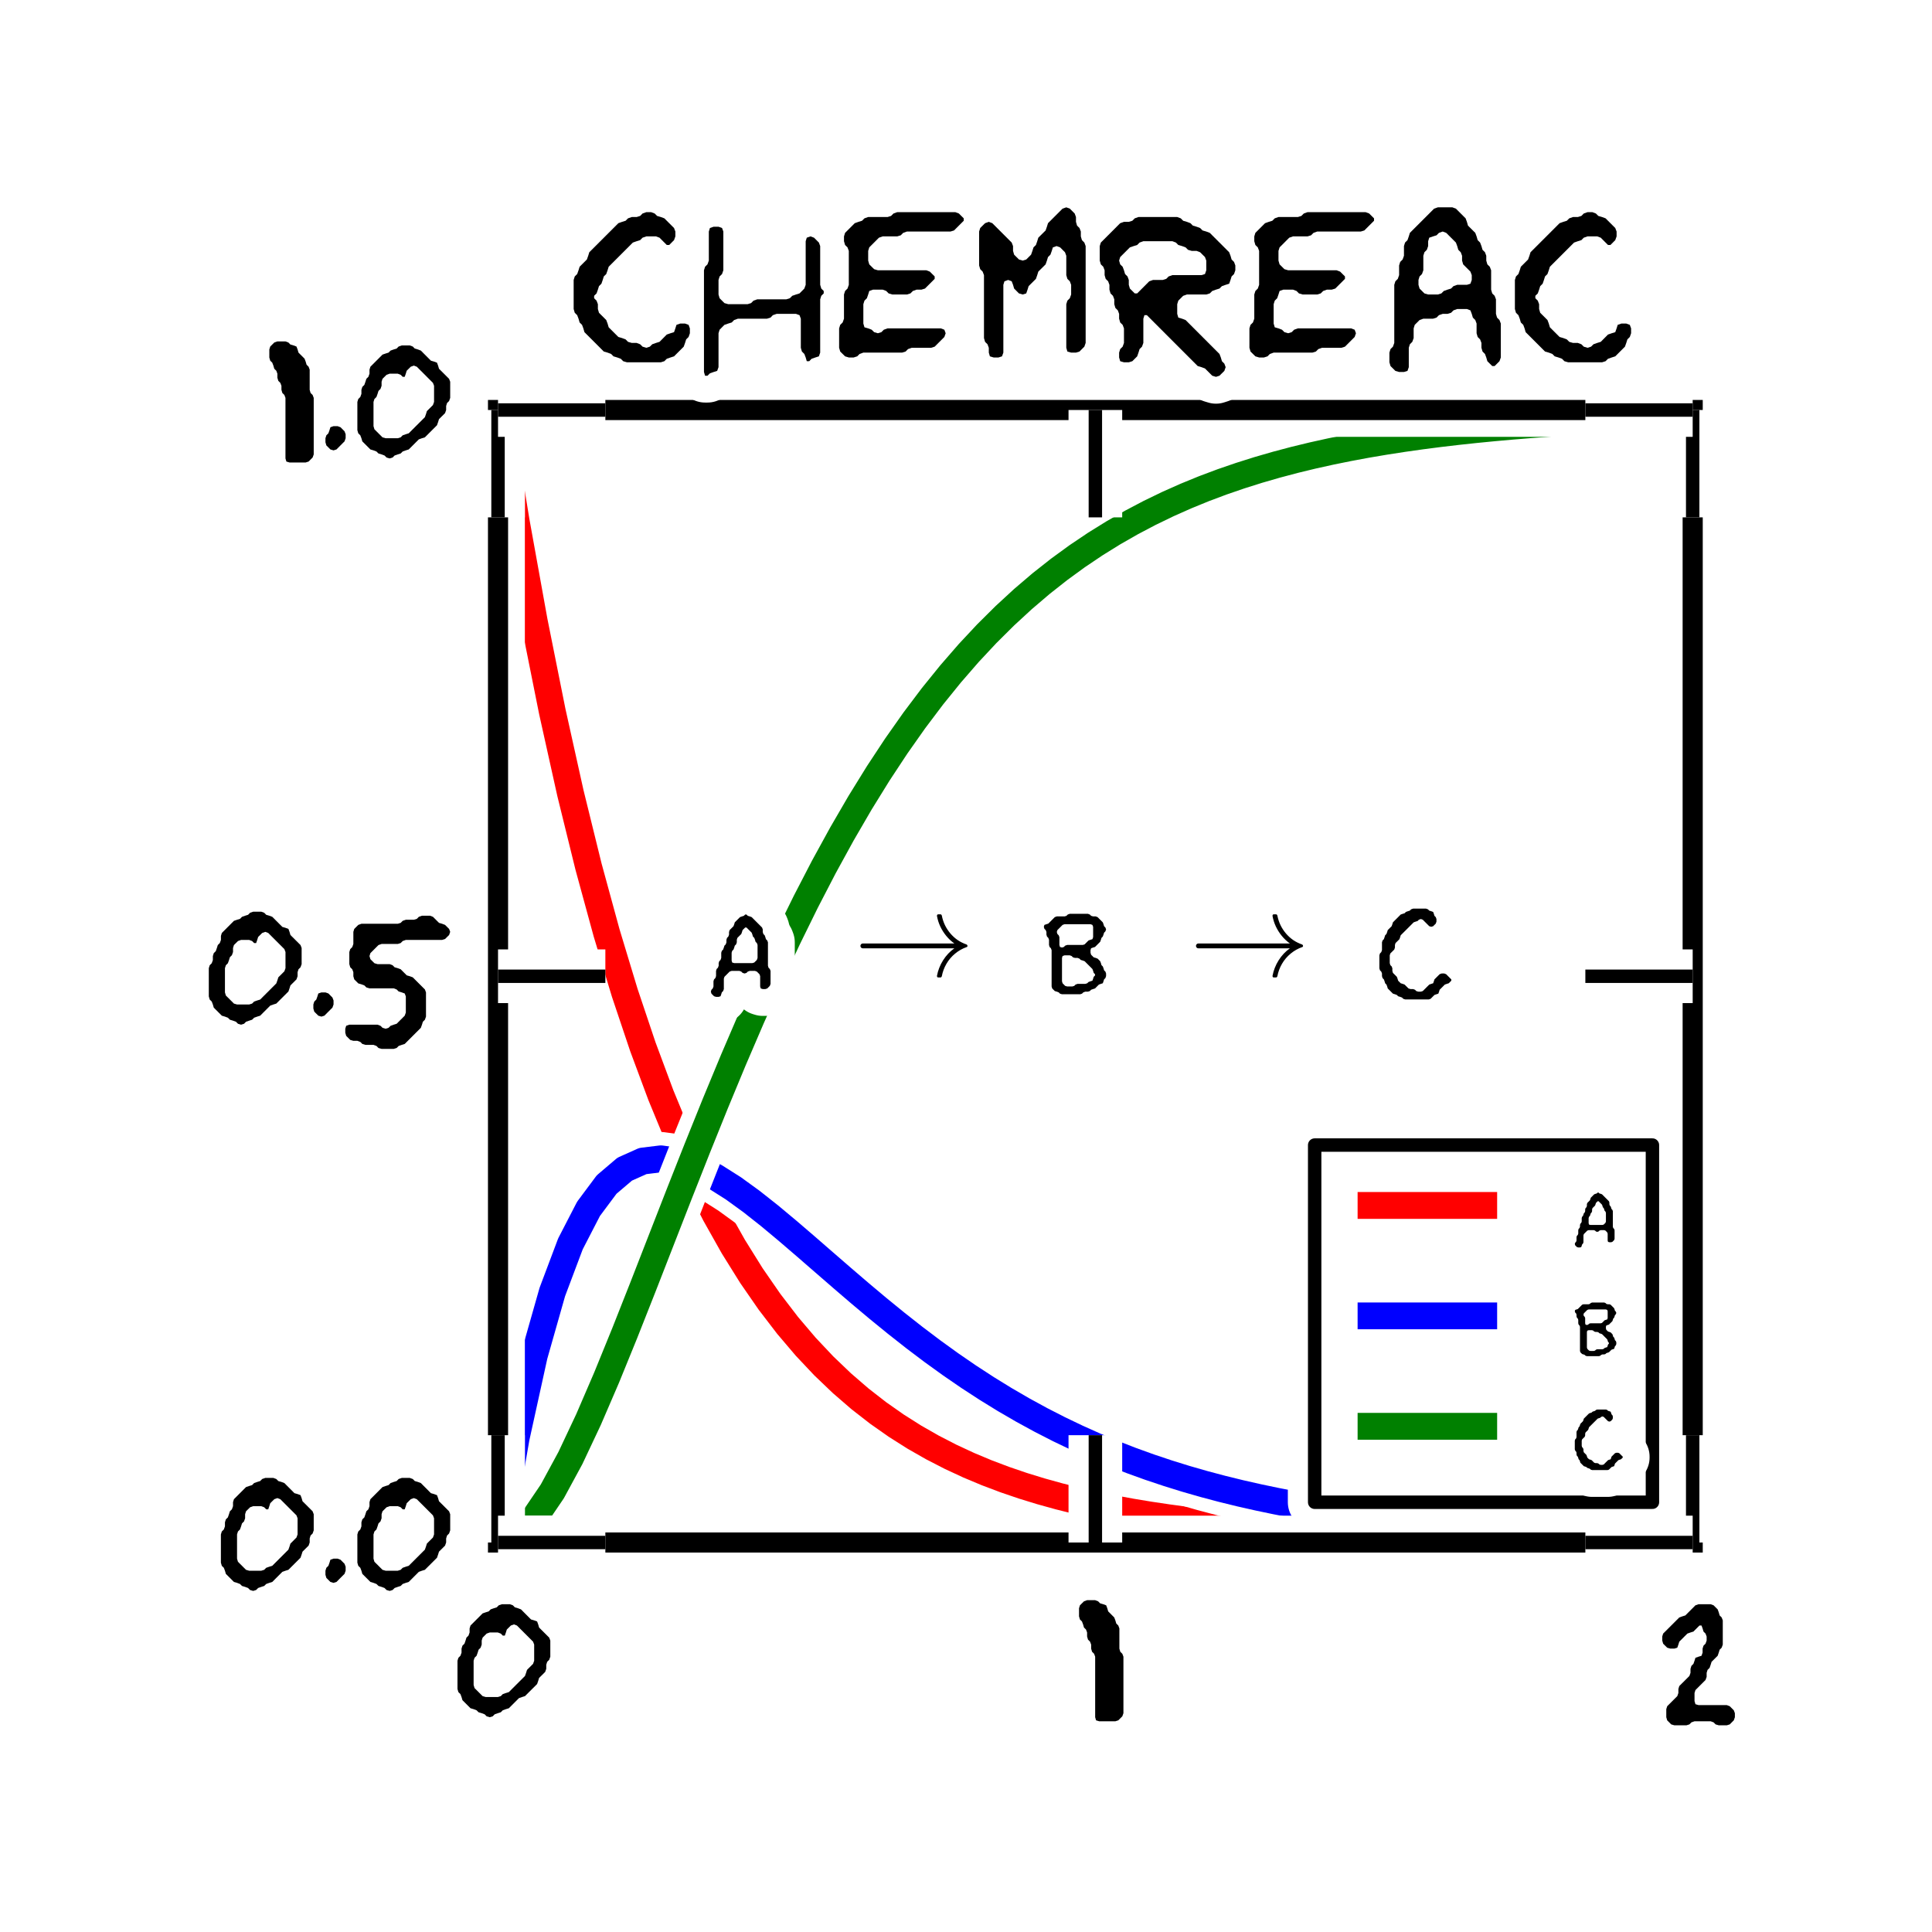 <?xml version="1.0" encoding="utf-8" standalone="no"?>
<!DOCTYPE svg PUBLIC "-//W3C//DTD SVG 1.1//EN"
  "http://www.w3.org/Graphics/SVG/1.1/DTD/svg11.dtd">
<!-- Created with matplotlib (http://matplotlib.org/) -->
<svg height="144pt" version="1.1" viewBox="0 0 144 144" width="144pt" xmlns="http://www.w3.org/2000/svg" xmlns:xlink="http://www.w3.org/1999/xlink">
 <rect x="0" y="0" width="144" height="144" fill="#333333" stroke="none"/>
 <defs>
  <style type="text/css">
*{stroke-linecap:butt;stroke-linejoin:round;}
  </style>
 </defs>
 <g id="figure_1">
  <g id="patch_1">
   <path d="
M0 144
L144 144
L144 0
L0 0
z
" style="fill:#ffffff;stroke:#ffffff;stroke-linejoin:miter;stroke-width:4;"/>
   <path d="
M0 144
L144 144
L144 0
L0 0
z
" style="fill:#ffffff;"/>
   <g id="axes_1">
    <g id="patch_2">
     <path d="
M37.12 114.969
L126.163 114.969
L126.163 30.56
L37.12 30.56
z
" style="fill:#ffffff;stroke:#ffffff;stroke-linejoin:miter;stroke-width:4;"/>
     <path d="
M37.12 114.969
L126.163 114.969
L126.163 30.56
L37.12 30.56
z
" style="fill:#ffffff;"/>
     <path clip-path="url(#p4e8784dd9a)" d="
M37.12 30.56
L38.469 38.84
L39.818 46.308
L41.167 53.043
L42.517 59.118
L43.866 64.597
L45.215 69.538
L46.564 73.995
L47.913 78.014
L49.262 81.639
L50.611 84.909
L51.961 87.857
L53.31 90.517
L54.659 92.915
L56.008 95.079
L57.357 97.03
L58.706 98.79
L60.055 100.377
L61.404 101.808
L62.754 103.099
L64.103 104.264
L65.452 105.314
L66.801 106.261
L68.15 107.115
L69.499 107.885
L70.849 108.58
L72.198 109.207
L73.547 109.772
L74.896 110.282
L76.245 110.742
L77.594 111.156
L78.943 111.53
L80.292 111.868
L81.642 112.172
L82.991 112.446
L84.34 112.694
L85.689 112.917
L87.038 113.118
L88.387 113.3
L89.736 113.463
L91.085 113.611
L92.435 113.744
L93.784 113.864
L95.133 113.973
L96.482 114.07
L97.831 114.159
L99.18 114.238
L100.529 114.31
L101.879 114.374
L103.228 114.433
L104.577 114.485
L105.926 114.533
L107.275 114.575
L108.624 114.614
L109.973 114.649
L111.323 114.68
L112.672 114.709
L114.021 114.734
L115.37 114.757
L116.719 114.778
L118.068 114.797
L119.417 114.813
L120.767 114.829
L122.116 114.842
L123.465 114.855
L124.814 114.866
L126.163 114.876" style="fill:none;stroke:#ffffff;stroke-linecap:square;stroke-width:4;"/>
     <path clip-path="url(#p4e8784dd9a)" d="
M37.12 30.56
L38.469 38.84
L39.818 46.308
L41.167 53.043
L42.517 59.118
L43.866 64.597
L45.215 69.538
L46.564 73.995
L47.913 78.014
L49.262 81.639
L50.611 84.909
L51.961 87.857
L53.31 90.517
L54.659 92.915
L56.008 95.079
L57.357 97.03
L58.706 98.79
L60.055 100.377
L61.404 101.808
L62.754 103.099
L64.103 104.264
L65.452 105.314
L66.801 106.261
L68.15 107.115
L69.499 107.885
L70.849 108.58
L72.198 109.207
L73.547 109.772
L74.896 110.282
L76.245 110.742
L77.594 111.156
L78.943 111.53
L80.292 111.868
L81.642 112.172
L82.991 112.446
L84.34 112.694
L85.689 112.917
L87.038 113.118
L88.387 113.3
L89.736 113.463
L91.085 113.611
L92.435 113.744
L93.784 113.864
L95.133 113.973
L96.482 114.07
L97.831 114.159
L99.18 114.238
L100.529 114.31
L101.879 114.374
L103.228 114.433
L104.577 114.485
L105.926 114.533
L107.275 114.575
L108.624 114.614
L109.973 114.649
L111.323 114.68
L112.672 114.709
L114.021 114.734
L115.37 114.757
L116.719 114.778
L118.068 114.797
L119.417 114.813
L120.767 114.829
L122.116 114.842
L123.465 114.855
L124.814 114.866
L126.163 114.876" style="fill:none;stroke:#ff0000;stroke-linecap:square;stroke-width:2.0;"/>
     <path clip-path="url(#p4e8784dd9a)" d="
M37.12 114.969
L38.469 107.179
L39.818 101.042
L41.167 96.296
L42.517 92.712
L43.866 90.099
L45.215 88.289
L46.564 87.142
L47.913 86.537
L49.262 86.372
L50.611 86.561
L51.961 87.029
L53.31 87.717
L54.659 88.571
L56.008 89.549
L57.357 90.615
L58.706 91.74
L60.055 92.898
L61.404 94.071
L62.754 95.242
L64.103 96.399
L65.452 97.531
L66.801 98.63
L68.15 99.692
L69.499 100.711
L70.849 101.685
L72.198 102.612
L73.547 103.49
L74.896 104.321
L76.245 105.104
L77.594 105.84
L78.943 106.53
L80.292 107.176
L81.642 107.78
L82.991 108.342
L84.34 108.866
L85.689 109.353
L87.038 109.804
L88.387 110.223
L89.736 110.611
L91.085 110.969
L92.435 111.301
L93.784 111.606
L95.133 111.888
L96.482 112.148
L97.831 112.387
L99.18 112.607
L100.529 112.809
L101.879 112.995
L103.228 113.165
L104.577 113.322
L105.926 113.465
L107.275 113.597
L108.624 113.717
L109.973 113.827
L111.323 113.928
L112.672 114.02
L114.021 114.104
L115.37 114.181
L116.719 114.252
L118.068 114.316
L119.417 114.375
L120.767 114.428
L122.116 114.477
L123.465 114.521
L124.814 114.562
L126.163 114.599" style="fill:none;stroke:#ffffff;stroke-linecap:square;stroke-width:4;"/>
     <path clip-path="url(#p4e8784dd9a)" d="
M37.12 114.969
L38.469 107.179
L39.818 101.042
L41.167 96.296
L42.517 92.712
L43.866 90.099
L45.215 88.289
L46.564 87.142
L47.913 86.537
L49.262 86.372
L50.611 86.561
L51.961 87.029
L53.31 87.717
L54.659 88.571
L56.008 89.549
L57.357 90.615
L58.706 91.74
L60.055 92.898
L61.404 94.071
L62.754 95.242
L64.103 96.399
L65.452 97.531
L66.801 98.63
L68.15 99.692
L69.499 100.711
L70.849 101.685
L72.198 102.612
L73.547 103.49
L74.896 104.321
L76.245 105.104
L77.594 105.84
L78.943 106.53
L80.292 107.176
L81.642 107.78
L82.991 108.342
L84.34 108.866
L85.689 109.353
L87.038 109.804
L88.387 110.223
L89.736 110.611
L91.085 110.969
L92.435 111.301
L93.784 111.606
L95.133 111.888
L96.482 112.148
L97.831 112.387
L99.18 112.607
L100.529 112.809
L101.879 112.995
L103.228 113.165
L104.577 113.322
L105.926 113.465
L107.275 113.597
L108.624 113.717
L109.973 113.827
L111.323 113.928
L112.672 114.02
L114.021 114.104
L115.37 114.181
L116.719 114.252
L118.068 114.316
L119.417 114.375
L120.767 114.428
L122.116 114.477
L123.465 114.521
L124.814 114.562
L126.163 114.599" style="fill:none;stroke:#0000ff;stroke-linecap:square;stroke-width:2.0;"/>
     <path clip-path="url(#p4e8784dd9a)" d="
M37.12 114.969
L38.469 114.478
L39.818 113.147
L41.167 111.158
L42.517 108.667
L43.866 105.802
L45.215 102.671
L46.564 99.361
L47.913 95.947
L49.262 92.486
L50.611 89.028
L51.961 85.611
L53.31 82.264
L54.659 79.011
L56.008 75.87
L57.357 72.852
L58.706 69.968
L60.055 67.222
L61.404 64.618
L62.754 62.156
L64.103 59.835
L65.452 57.653
L66.801 55.607
L68.15 53.691
L69.499 51.901
L70.849 50.233
L72.198 48.679
L73.547 47.235
L74.896 45.895
L76.245 44.652
L77.594 43.501
L78.943 42.437
L80.292 41.454
L81.642 40.546
L82.991 39.709
L84.34 38.938
L85.689 38.228
L87.038 37.575
L88.387 36.975
L89.736 36.423
L91.085 35.917
L92.435 35.453
L93.784 35.027
L95.133 34.637
L96.482 34.279
L97.831 33.952
L99.18 33.653
L100.529 33.379
L101.879 33.128
L103.228 32.9
L104.577 32.691
L105.926 32.5
L107.275 32.326
L108.624 32.167
L109.973 32.022
L111.323 31.89
L112.672 31.769
L114.021 31.659
L115.37 31.559
L116.719 31.468
L118.068 31.385
L119.417 31.309
L120.767 31.241
L122.116 31.178
L123.465 31.121
L124.814 31.07
L126.163 31.023" style="fill:none;stroke:#ffffff;stroke-linecap:square;stroke-width:4;"/>
     <path clip-path="url(#p4e8784dd9a)" d="
M37.12 114.969
L38.469 114.478
L39.818 113.147
L41.167 111.158
L42.517 108.667
L43.866 105.802
L45.215 102.671
L46.564 99.361
L47.913 95.947
L49.262 92.486
L50.611 89.028
L51.961 85.611
L53.31 82.264
L54.659 79.011
L56.008 75.87
L57.357 72.852
L58.706 69.968
L60.055 67.222
L61.404 64.618
L62.754 62.156
L64.103 59.835
L65.452 57.653
L66.801 55.607
L68.15 53.691
L69.499 51.901
L70.849 50.233
L72.198 48.679
L73.547 47.235
L74.896 45.895
L76.245 44.652
L77.594 43.501
L78.943 42.437
L80.292 41.454
L81.642 40.546
L82.991 39.709
L84.34 38.938
L85.689 38.228
L87.038 37.575
L88.387 36.975
L89.736 36.423
L91.085 35.917
L92.435 35.453
L93.784 35.027
L95.133 34.637
L96.482 34.279
L97.831 33.952
L99.18 33.653
L100.529 33.379
L101.879 33.128
L103.228 32.9
L104.577 32.691
L105.926 32.5
L107.275 32.326
L108.624 32.167
L109.973 32.022
L111.323 31.89
L112.672 31.769
L114.021 31.659
L115.37 31.559
L116.719 31.468
L118.068 31.385
L119.417 31.309
L120.767 31.241
L122.116 31.178
L123.465 31.121
L124.814 31.07
L126.163 31.023" style="fill:none;stroke:#008000;stroke-linecap:square;stroke-width:2.0;"/>
     <g id="patch_3">
      <path d="
M37.12 30.56
L126.163 30.56" style="fill:none;stroke:#ffffff;stroke-linecap:square;stroke-linejoin:miter;stroke-width:4;"/>
      <path d="
M37.12 30.56
L126.163 30.56" style="fill:none;stroke:#000000;stroke-linecap:square;stroke-linejoin:miter;stroke-width:1.5;"/>
      <g id="patch_4">
       <path d="
M126.163 114.969
L126.163 30.56" style="fill:none;stroke:#ffffff;stroke-linecap:square;stroke-linejoin:miter;stroke-width:4;"/>
       <path d="
M126.163 114.969
L126.163 30.56" style="fill:none;stroke:#000000;stroke-linecap:square;stroke-linejoin:miter;stroke-width:1.5;"/>
       <g id="patch_5">
        <path d="
M37.12 114.969
L126.163 114.969" style="fill:none;stroke:#ffffff;stroke-linecap:square;stroke-linejoin:miter;stroke-width:4;"/>
        <path d="
M37.12 114.969
L126.163 114.969" style="fill:none;stroke:#000000;stroke-linecap:square;stroke-linejoin:miter;stroke-width:1.5;"/>
        <g id="patch_6">
         <path d="
M37.12 114.969
L37.12 30.56" style="fill:none;stroke:#ffffff;stroke-linecap:square;stroke-linejoin:miter;stroke-width:4;"/>
         <path d="
M37.12 114.969
L37.12 30.56" style="fill:none;stroke:#000000;stroke-linecap:square;stroke-linejoin:miter;stroke-width:1.5;"/>
         <g id="matplotlib.axis_1">
          <g id="xtick_1">
           <path d="
M37.12 114.969
L37.12 106.969" style="stroke:#ffffff;stroke-width:4;"/>
           <path d="
M37.12 114.969
L37.12 106.969" style="stroke:#000000;"/>
           <path d="
M37.12 30.56
L37.12 38.56" style="stroke:#ffffff;stroke-width:4;"/>
           <path d="
M37.12 30.56
L37.12 38.56" style="stroke:#000000;"/>
           <g id="text_1">
            <path d="
M39.814 123.781
L39.814 122.578
L39.731 122.359
L38.528 121.156
L38.309 121.073
L38.077 121.156
L37.775 121.456
L37.707 121.675
L37.626 121.909
L37.475 121.909
L37.325 121.758
L37.106 121.675
L36.504 121.675
L36.272 121.758
L35.971 122.058
L35.903 122.276
L35.903 122.578
L35.822 122.81
L35.671 122.961
L35.603 123.18
L35.52 123.412
L35.369 123.562
L35.301 123.781
L35.301 125.586
L35.369 125.818
L35.971 126.419
L36.205 126.487
L37.106 126.487
L37.325 126.419
L37.475 126.268
L37.707 126.188
L37.926 126.12
L39.129 124.917
L39.212 124.683
L39.28 124.464
L39.731 124.013
z

M40.783 123.862
L40.715 124.081
L40.715 124.383
L40.634 124.615
L40.181 125.065
L40.114 125.284
L40.033 125.518
L39.129 126.419
L38.91 126.487
L38.679 126.57
L37.926 127.323
L37.707 127.391
L37.475 127.474
L37.325 127.623
L37.106 127.692
L36.874 127.773
L36.723 127.924
L36.504 127.992
L36.272 127.924
L36.121 127.773
L35.903 127.692
L35.671 127.623
L35.52 127.474
L35.301 127.391
L35.069 127.323
L34.468 126.721
L34.4 126.487
L34.317 126.268
L34.166 126.12
L34.098 125.886
L34.098 123.781
L34.166 123.562
L34.317 123.412
L34.4 123.18
L34.4 122.878
L34.468 122.659
L34.619 122.51
L34.7 122.276
L34.767 122.058
L34.918 121.909
L35.001 121.675
L35.001 121.375
L35.069 121.156
L35.971 120.253
L36.205 120.172
L36.423 120.104
L36.572 119.953
L36.806 119.87
L37.025 119.802
L37.174 119.651
L37.408 119.57
L38.009 119.57
L38.228 119.651
L38.377 119.802
L38.611 119.87
L38.83 119.953
L39.58 120.706
L39.814 120.773
L40.033 120.854
L40.114 121.073
L40.181 121.307
L40.934 122.058
L41.017 122.276
L41.017 123.479
L40.934 123.713
z
" style="stroke:#ffffff;stroke-width:4;"/>
            <path d="
M39.814 123.781
L39.814 122.578
L39.731 122.359
L38.528 121.156
L38.309 121.073
L38.077 121.156
L37.775 121.456
L37.707 121.675
L37.626 121.909
L37.475 121.909
L37.325 121.758
L37.106 121.675
L36.504 121.675
L36.272 121.758
L35.971 122.058
L35.903 122.276
L35.903 122.578
L35.822 122.81
L35.671 122.961
L35.603 123.18
L35.52 123.412
L35.369 123.562
L35.301 123.781
L35.301 125.586
L35.369 125.818
L35.971 126.419
L36.205 126.487
L37.106 126.487
L37.325 126.419
L37.475 126.268
L37.707 126.188
L37.926 126.12
L39.129 124.917
L39.212 124.683
L39.28 124.464
L39.731 124.013
z

M40.783 123.862
L40.715 124.081
L40.715 124.383
L40.634 124.615
L40.181 125.065
L40.114 125.284
L40.033 125.518
L39.129 126.419
L38.91 126.487
L38.679 126.57
L37.926 127.323
L37.707 127.391
L37.475 127.474
L37.325 127.623
L37.106 127.692
L36.874 127.773
L36.723 127.924
L36.504 127.992
L36.272 127.924
L36.121 127.773
L35.903 127.692
L35.671 127.623
L35.52 127.474
L35.301 127.391
L35.069 127.323
L34.468 126.721
L34.4 126.487
L34.317 126.268
L34.166 126.12
L34.098 125.886
L34.098 123.781
L34.166 123.562
L34.317 123.412
L34.4 123.18
L34.4 122.878
L34.468 122.659
L34.619 122.51
L34.7 122.276
L34.767 122.058
L34.918 121.909
L35.001 121.675
L35.001 121.375
L35.069 121.156
L35.971 120.253
L36.205 120.172
L36.423 120.104
L36.572 119.953
L36.806 119.87
L37.025 119.802
L37.174 119.651
L37.408 119.57
L38.009 119.57
L38.228 119.651
L38.377 119.802
L38.611 119.87
L38.83 119.953
L39.58 120.706
L39.814 120.773
L40.033 120.854
L40.114 121.073
L40.181 121.307
L40.934 122.058
L41.017 122.276
L41.017 123.479
L40.934 123.713
z
"/>
           </g>
           <g id="xtick_2">
            <path d="
M81.642 114.969
L81.642 106.969" style="stroke:#ffffff;stroke-width:4;"/>
            <path d="
M81.642 114.969
L81.642 106.969" style="stroke:#000000;"/>
            <path d="
M81.642 30.56
L81.642 38.56" style="stroke:#ffffff;stroke-width:4;"/>
            <path d="
M81.642 30.56
L81.642 38.56" style="stroke:#000000;"/>
            <g id="text_2">
             <path d="
M83.5 128.075
L83.351 128.224
L83.132 128.294
L81.929 128.294
L81.695 128.224
L81.627 127.992
L81.627 123.479
L81.546 123.261
L81.395 123.112
L81.328 122.878
L81.328 122.578
L81.245 122.359
L81.094 122.208
L81.026 121.977
L81.026 121.675
L80.945 121.456
L80.794 121.307
L80.726 121.073
L80.643 120.854
L80.492 120.706
L80.424 120.472
L80.424 119.87
L80.492 119.651
L80.794 119.352
L81.026 119.268
L81.627 119.268
L81.846 119.352
L81.997 119.502
L82.229 119.57
L82.448 119.651
L82.531 119.87
L82.599 120.104
L83.049 120.555
L83.132 120.773
L83.2 121.005
L83.351 121.156
L83.432 121.375
L83.432 122.878
L83.5 123.112
L83.651 123.261
L83.734 123.479
L83.734 127.692
L83.651 127.924
z
" style="stroke:#ffffff;stroke-width:4;"/>
             <path d="
M83.5 128.075
L83.351 128.224
L83.132 128.294
L81.929 128.294
L81.695 128.224
L81.627 127.992
L81.627 123.479
L81.546 123.261
L81.395 123.112
L81.328 122.878
L81.328 122.578
L81.245 122.359
L81.094 122.208
L81.026 121.977
L81.026 121.675
L80.945 121.456
L80.794 121.307
L80.726 121.073
L80.643 120.854
L80.492 120.706
L80.424 120.472
L80.424 119.87
L80.492 119.651
L80.794 119.352
L81.026 119.268
L81.627 119.268
L81.846 119.352
L81.997 119.502
L82.229 119.57
L82.448 119.651
L82.531 119.87
L82.599 120.104
L83.049 120.555
L83.132 120.773
L83.2 121.005
L83.351 121.156
L83.432 121.375
L83.432 122.878
L83.5 123.112
L83.651 123.261
L83.734 123.479
L83.734 127.692
L83.651 127.924
z
"/>
            </g>
            <g id="xtick_3">
             <path d="
M126.163 114.969
L126.163 106.969" style="stroke:#ffffff;stroke-width:4;"/>
             <path d="
M126.163 114.969
L126.163 106.969" style="stroke:#000000;"/>
             <path d="
M126.163 30.56
L126.163 38.56" style="stroke:#ffffff;stroke-width:4;"/>
             <path d="
M126.163 30.56
L126.163 38.56" style="stroke:#000000;"/>
             <g id="text_3">
              <path d="
M129.076 128.375
L128.925 128.526
L128.706 128.594
L128.105 128.594
L127.873 128.526
L127.722 128.375
L127.503 128.294
L126.3 128.294
L126.068 128.375
L125.917 128.526
L125.698 128.594
L124.797 128.594
L124.563 128.526
L124.263 128.224
L124.195 127.992
L124.195 127.391
L124.263 127.172
L125.016 126.419
L125.097 126.188
L125.097 125.886
L125.165 125.667
L125.917 124.917
L126 124.683
L126 124.383
L126.068 124.164
L126.219 124.013
L126.3 123.781
L126.368 123.562
L126.602 123.479
L126.82 123.412
L126.901 123.18
L126.901 122.878
L126.969 122.659
L127.12 122.51
L127.203 122.276
L127.203 121.977
L127.12 121.758
L126.969 121.607
L126.901 121.375
L126.82 121.156
L126.67 121.156
L126.219 121.607
L126 121.675
L125.766 121.758
L125.165 122.359
L125.097 122.578
L125.016 122.81
L124.797 122.878
L124.495 122.878
L124.263 122.81
L123.961 122.51
L123.894 122.276
L123.894 121.977
L123.961 121.758
L125.165 120.555
L125.399 120.472
L125.617 120.404
L126.368 119.651
L126.602 119.57
L127.503 119.57
L127.722 119.651
L128.024 119.953
L128.105 120.172
L128.172 120.404
L128.323 120.555
L128.406 120.773
L128.406 122.578
L128.323 122.81
L128.172 122.961
L128.105 123.18
L128.024 123.412
L127.571 123.862
L127.503 124.081
L127.422 124.315
L127.271 124.464
L127.203 124.683
L127.203 124.984
L127.12 125.216
L126.368 125.969
L126.3 126.188
L126.3 126.789
L126.368 127.021
L126.602 127.089
L128.706 127.089
L128.925 127.172
L129.227 127.474
L129.308 127.692
L129.308 127.992
L129.227 128.224
z
" style="stroke:#ffffff;stroke-width:4;"/>
              <path d="
M129.076 128.375
L128.925 128.526
L128.706 128.594
L128.105 128.594
L127.873 128.526
L127.722 128.375
L127.503 128.294
L126.3 128.294
L126.068 128.375
L125.917 128.526
L125.698 128.594
L124.797 128.594
L124.563 128.526
L124.263 128.224
L124.195 127.992
L124.195 127.391
L124.263 127.172
L125.016 126.419
L125.097 126.188
L125.097 125.886
L125.165 125.667
L125.917 124.917
L126 124.683
L126 124.383
L126.068 124.164
L126.219 124.013
L126.3 123.781
L126.368 123.562
L126.602 123.479
L126.82 123.412
L126.901 123.18
L126.901 122.878
L126.969 122.659
L127.12 122.51
L127.203 122.276
L127.203 121.977
L127.12 121.758
L126.969 121.607
L126.901 121.375
L126.82 121.156
L126.67 121.156
L126.219 121.607
L126 121.675
L125.766 121.758
L125.165 122.359
L125.097 122.578
L125.016 122.81
L124.797 122.878
L124.495 122.878
L124.263 122.81
L123.961 122.51
L123.894 122.276
L123.894 121.977
L123.961 121.758
L125.165 120.555
L125.399 120.472
L125.617 120.404
L126.368 119.651
L126.602 119.57
L127.503 119.57
L127.722 119.651
L128.024 119.953
L128.105 120.172
L128.172 120.404
L128.323 120.555
L128.406 120.773
L128.406 122.578
L128.323 122.81
L128.172 122.961
L128.105 123.18
L128.024 123.412
L127.571 123.862
L127.503 124.081
L127.422 124.315
L127.271 124.464
L127.203 124.683
L127.203 124.984
L127.12 125.216
L126.368 125.969
L126.3 126.188
L126.3 126.789
L126.368 127.021
L126.602 127.089
L128.706 127.089
L128.925 127.172
L129.227 127.474
L129.308 127.692
L129.308 127.992
L129.227 128.224
z
"/>
             </g>
            </g>
            <g id="matplotlib.axis_2">
             <g id="ytick_1">
              <path d="
M37.12 114.969
L45.12 114.969" style="stroke:#ffffff;stroke-width:4;"/>
              <path d="
M37.12 114.969
L45.12 114.969" style="stroke:#000000;"/>
              <path d="
M126.163 114.969
L118.163 114.969" style="stroke:#ffffff;stroke-width:4;"/>
              <path d="
M126.163 114.969
L118.163 114.969" style="stroke:#000000;"/>
              <g id="text_4">
               <path d="
M22.18 114.367
L22.18 113.164
L22.097 112.945
L20.894 111.742
L20.675 111.659
L20.443 111.742
L20.142 112.042
L20.074 112.261
L19.993 112.495
L19.842 112.495
L19.691 112.344
L19.472 112.261
L18.871 112.261
L18.639 112.344
L18.337 112.643
L18.269 112.862
L18.269 113.164
L18.188 113.396
L18.037 113.547
L17.969 113.766
L17.886 113.998
L17.735 114.148
L17.668 114.367
L17.668 116.172
L17.735 116.404
L18.337 117.005
L18.571 117.073
L19.472 117.073
L19.691 117.005
L19.842 116.854
L20.074 116.773
L20.293 116.706
L21.496 115.502
L21.579 115.268
L21.647 115.05
L22.097 114.599
z

M23.149 114.448
L23.082 114.667
L23.082 114.969
L23.001 115.201
L22.548 115.651
L22.48 115.87
L22.399 116.104
L21.496 117.005
L21.277 117.073
L21.045 117.156
L20.293 117.909
L20.074 117.977
L19.842 118.06
L19.691 118.208
L19.472 118.278
L19.24 118.359
L19.089 118.51
L18.871 118.578
L18.639 118.51
L18.488 118.359
L18.269 118.278
L18.037 118.208
L17.886 118.06
L17.668 117.977
L17.436 117.909
L16.834 117.307
L16.766 117.073
L16.683 116.854
L16.532 116.706
L16.464 116.472
L16.464 114.367
L16.532 114.148
L16.683 113.998
L16.766 113.766
L16.766 113.464
L16.834 113.245
L16.985 113.096
L17.066 112.862
L17.134 112.643
L17.285 112.495
L17.368 112.261
L17.368 111.961
L17.436 111.742
L18.337 110.839
L18.571 110.758
L18.79 110.69
L18.938 110.539
L19.172 110.456
L19.391 110.388
L19.54 110.237
L19.774 110.156
L20.376 110.156
L20.594 110.237
L20.743 110.388
L20.977 110.456
L21.196 110.539
L21.946 111.292
L22.18 111.359
L22.399 111.44
L22.48 111.659
L22.548 111.893
L23.3 112.643
L23.383 112.862
L23.383 114.065
L23.3 114.299
z

M25.528 117.456
L25.078 117.909
L24.859 117.977
L24.627 117.909
L24.325 117.607
L24.257 117.375
L24.257 117.073
L24.325 116.854
L24.476 116.706
L24.559 116.472
L24.627 116.253
L24.859 116.172
L25.161 116.172
L25.38 116.253
L25.679 116.555
L25.762 116.773
L25.762 117.073
L25.679 117.307
z

M32.352 114.367
L32.352 113.164
L32.269 112.945
L31.066 111.742
L30.847 111.659
L30.615 111.742
L30.313 112.042
L30.246 112.261
L30.165 112.495
L30.014 112.495
L29.863 112.344
L29.644 112.261
L29.043 112.261
L28.811 112.344
L28.509 112.643
L28.441 112.862
L28.441 113.164
L28.36 113.396
L28.209 113.547
L28.141 113.766
L28.058 113.998
L27.907 114.148
L27.839 114.367
L27.839 116.172
L27.907 116.404
L28.509 117.005
L28.743 117.073
L29.644 117.073
L29.863 117.005
L30.014 116.854
L30.246 116.773
L30.464 116.706
L31.668 115.502
L31.751 115.268
L31.818 115.05
L32.269 114.599
z

M33.321 114.448
L33.253 114.667
L33.253 114.969
L33.172 115.201
L32.72 115.651
L32.652 115.87
L32.571 116.104
L31.668 117.005
L31.449 117.073
L31.217 117.156
L30.464 117.909
L30.246 117.977
L30.014 118.06
L29.863 118.208
L29.644 118.278
L29.412 118.359
L29.261 118.51
L29.043 118.578
L28.811 118.51
L28.66 118.359
L28.441 118.278
L28.209 118.208
L28.058 118.06
L27.839 117.977
L27.608 117.909
L27.006 117.307
L26.938 117.073
L26.855 116.854
L26.704 116.706
L26.636 116.472
L26.636 114.367
L26.704 114.148
L26.855 113.998
L26.938 113.766
L26.938 113.464
L27.006 113.245
L27.157 113.096
L27.238 112.862
L27.306 112.643
L27.457 112.495
L27.54 112.261
L27.54 111.961
L27.608 111.742
L28.509 110.839
L28.743 110.758
L28.962 110.69
L29.11 110.539
L29.344 110.456
L29.563 110.388
L29.712 110.237
L29.946 110.156
L30.547 110.156
L30.766 110.237
L30.915 110.388
L31.149 110.456
L31.368 110.539
L32.118 111.292
L32.352 111.359
L32.571 111.44
L32.652 111.659
L32.72 111.893
L33.472 112.643
L33.555 112.862
L33.555 114.065
L33.472 114.299
z
" style="stroke:#ffffff;stroke-width:4;"/>
               <path d="
M22.18 114.367
L22.18 113.164
L22.097 112.945
L20.894 111.742
L20.675 111.659
L20.443 111.742
L20.142 112.042
L20.074 112.261
L19.993 112.495
L19.842 112.495
L19.691 112.344
L19.472 112.261
L18.871 112.261
L18.639 112.344
L18.337 112.643
L18.269 112.862
L18.269 113.164
L18.188 113.396
L18.037 113.547
L17.969 113.766
L17.886 113.998
L17.735 114.148
L17.668 114.367
L17.668 116.172
L17.735 116.404
L18.337 117.005
L18.571 117.073
L19.472 117.073
L19.691 117.005
L19.842 116.854
L20.074 116.773
L20.293 116.706
L21.496 115.502
L21.579 115.268
L21.647 115.05
L22.097 114.599
z

M23.149 114.448
L23.082 114.667
L23.082 114.969
L23.001 115.201
L22.548 115.651
L22.48 115.87
L22.399 116.104
L21.496 117.005
L21.277 117.073
L21.045 117.156
L20.293 117.909
L20.074 117.977
L19.842 118.06
L19.691 118.208
L19.472 118.278
L19.24 118.359
L19.089 118.51
L18.871 118.578
L18.639 118.51
L18.488 118.359
L18.269 118.278
L18.037 118.208
L17.886 118.06
L17.668 117.977
L17.436 117.909
L16.834 117.307
L16.766 117.073
L16.683 116.854
L16.532 116.706
L16.464 116.472
L16.464 114.367
L16.532 114.148
L16.683 113.998
L16.766 113.766
L16.766 113.464
L16.834 113.245
L16.985 113.096
L17.066 112.862
L17.134 112.643
L17.285 112.495
L17.368 112.261
L17.368 111.961
L17.436 111.742
L18.337 110.839
L18.571 110.758
L18.79 110.69
L18.938 110.539
L19.172 110.456
L19.391 110.388
L19.54 110.237
L19.774 110.156
L20.376 110.156
L20.594 110.237
L20.743 110.388
L20.977 110.456
L21.196 110.539
L21.946 111.292
L22.18 111.359
L22.399 111.44
L22.48 111.659
L22.548 111.893
L23.3 112.643
L23.383 112.862
L23.383 114.065
L23.3 114.299
z

M25.528 117.456
L25.078 117.909
L24.859 117.977
L24.627 117.909
L24.325 117.607
L24.257 117.375
L24.257 117.073
L24.325 116.854
L24.476 116.706
L24.559 116.472
L24.627 116.253
L24.859 116.172
L25.161 116.172
L25.38 116.253
L25.679 116.555
L25.762 116.773
L25.762 117.073
L25.679 117.307
z

M32.352 114.367
L32.352 113.164
L32.269 112.945
L31.066 111.742
L30.847 111.659
L30.615 111.742
L30.313 112.042
L30.246 112.261
L30.165 112.495
L30.014 112.495
L29.863 112.344
L29.644 112.261
L29.043 112.261
L28.811 112.344
L28.509 112.643
L28.441 112.862
L28.441 113.164
L28.36 113.396
L28.209 113.547
L28.141 113.766
L28.058 113.998
L27.907 114.148
L27.839 114.367
L27.839 116.172
L27.907 116.404
L28.509 117.005
L28.743 117.073
L29.644 117.073
L29.863 117.005
L30.014 116.854
L30.246 116.773
L30.464 116.706
L31.668 115.502
L31.751 115.268
L31.818 115.05
L32.269 114.599
z

M33.321 114.448
L33.253 114.667
L33.253 114.969
L33.172 115.201
L32.72 115.651
L32.652 115.87
L32.571 116.104
L31.668 117.005
L31.449 117.073
L31.217 117.156
L30.464 117.909
L30.246 117.977
L30.014 118.06
L29.863 118.208
L29.644 118.278
L29.412 118.359
L29.261 118.51
L29.043 118.578
L28.811 118.51
L28.66 118.359
L28.441 118.278
L28.209 118.208
L28.058 118.06
L27.839 117.977
L27.608 117.909
L27.006 117.307
L26.938 117.073
L26.855 116.854
L26.704 116.706
L26.636 116.472
L26.636 114.367
L26.704 114.148
L26.855 113.998
L26.938 113.766
L26.938 113.464
L27.006 113.245
L27.157 113.096
L27.238 112.862
L27.306 112.643
L27.457 112.495
L27.54 112.261
L27.54 111.961
L27.608 111.742
L28.509 110.839
L28.743 110.758
L28.962 110.69
L29.11 110.539
L29.344 110.456
L29.563 110.388
L29.712 110.237
L29.946 110.156
L30.547 110.156
L30.766 110.237
L30.915 110.388
L31.149 110.456
L31.368 110.539
L32.118 111.292
L32.352 111.359
L32.571 111.44
L32.652 111.659
L32.72 111.893
L33.472 112.643
L33.555 112.862
L33.555 114.065
L33.472 114.299
z
"/>
              </g>
              <g id="ytick_2">
               <path d="
M37.12 72.764
L45.12 72.764" style="stroke:#ffffff;stroke-width:4;"/>
               <path d="
M37.12 72.764
L45.12 72.764" style="stroke:#000000;"/>
               <path d="
M126.163 72.764
L118.163 72.764" style="stroke:#ffffff;stroke-width:4;"/>
               <path d="
M126.163 72.764
L118.163 72.764" style="stroke:#000000;"/>
               <g id="text_5">
                <path d="
M21.279 72.163
L21.279 70.96
L21.196 70.741
L19.993 69.538
L19.774 69.455
L19.542 69.538
L19.24 69.838
L19.172 70.056
L19.092 70.29
L18.941 70.29
L18.79 70.139
L18.571 70.056
L17.969 70.056
L17.738 70.139
L17.436 70.439
L17.368 70.658
L17.368 70.96
L17.287 71.192
L17.136 71.343
L17.068 71.561
L16.985 71.793
L16.834 71.944
L16.766 72.163
L16.766 73.968
L16.834 74.199
L17.436 74.801
L17.67 74.869
L18.571 74.869
L18.79 74.801
L18.941 74.65
L19.172 74.569
L19.391 74.501
L20.594 73.298
L20.677 73.064
L20.745 72.845
L21.196 72.395
z

M22.248 72.244
L22.18 72.463
L22.18 72.764
L22.099 72.996
L21.647 73.447
L21.579 73.666
L21.498 73.9
L20.594 74.801
L20.376 74.869
L20.144 74.952
L19.391 75.704
L19.172 75.772
L18.941 75.855
L18.79 76.004
L18.571 76.074
L18.339 76.155
L18.188 76.306
L17.969 76.374
L17.738 76.306
L17.587 76.155
L17.368 76.074
L17.136 76.004
L16.985 75.855
L16.766 75.772
L16.534 75.704
L15.933 75.103
L15.865 74.869
L15.782 74.65
L15.631 74.501
L15.563 74.267
L15.563 72.163
L15.631 71.944
L15.782 71.793
L15.865 71.561
L15.865 71.259
L15.933 71.041
L16.084 70.892
L16.165 70.658
L16.233 70.439
L16.383 70.29
L16.467 70.056
L16.467 69.757
L16.534 69.538
L17.436 68.634
L17.67 68.553
L17.888 68.486
L18.037 68.335
L18.271 68.252
L18.49 68.184
L18.639 68.033
L18.873 67.952
L19.474 67.952
L19.693 68.033
L19.842 68.184
L20.076 68.252
L20.295 68.335
L21.045 69.087
L21.279 69.155
L21.498 69.236
L21.579 69.455
L21.647 69.689
L22.399 70.439
L22.482 70.658
L22.482 71.861
L22.399 72.095
z

M24.627 75.252
L24.176 75.704
L23.958 75.772
L23.726 75.704
L23.424 75.403
L23.356 75.171
L23.356 74.869
L23.424 74.65
L23.575 74.501
L23.658 74.267
L23.726 74.048
L23.958 73.968
L24.259 73.968
L24.478 74.048
L24.778 74.35
L24.861 74.569
L24.861 74.869
L24.778 75.103
z

M33.323 69.838
L33.172 69.988
L32.954 70.056
L30.248 70.056
L30.014 70.139
L29.865 70.29
L29.646 70.358
L28.443 70.358
L28.209 70.439
L27.608 71.041
L27.54 71.259
L27.608 71.493
L27.909 71.793
L28.141 71.861
L29.045 71.861
L29.263 71.944
L29.412 72.095
L29.646 72.163
L29.865 72.244
L30.316 72.697
L30.547 72.764
L30.766 72.845
L31.67 73.749
L31.751 73.968
L31.751 75.772
L31.67 76.004
L31.519 76.155
L31.451 76.374
L31.368 76.606
L30.165 77.809
L29.946 77.879
L29.714 77.96
L29.563 78.111
L29.344 78.178
L28.443 78.178
L28.209 78.111
L28.06 77.96
L27.842 77.879
L27.24 77.879
L27.006 77.809
L26.857 77.66
L26.638 77.577
L26.337 77.577
L26.105 77.509
L25.803 77.207
L25.735 76.975
L25.735 76.676
L25.803 76.457
L26.037 76.374
L28.141 76.374
L28.36 76.457
L28.511 76.606
L28.743 76.676
L28.962 76.606
L29.113 76.457
L29.344 76.374
L29.563 76.306
L30.165 75.704
L30.248 75.47
L30.248 74.267
L30.165 74.048
L29.946 73.968
L29.714 73.9
L29.563 73.749
L29.344 73.666
L27.54 73.666
L27.308 73.598
L27.157 73.447
L26.938 73.366
L26.706 73.298
L26.404 72.996
L26.337 72.764
L26.337 72.463
L26.256 72.244
L26.105 72.095
L26.037 71.861
L26.037 70.96
L26.105 70.741
L26.256 70.59
L26.337 70.358
L26.337 69.455
L26.404 69.236
L26.706 68.936
L26.938 68.853
L29.646 68.853
L29.865 68.785
L30.014 68.634
L30.248 68.553
L30.849 68.553
L31.068 68.486
L31.217 68.335
L31.451 68.252
L32.053 68.252
L32.271 68.335
L32.722 68.785
L32.954 68.853
L33.172 68.936
L33.474 69.236
L33.555 69.455
L33.474 69.689
z
" style="stroke:#ffffff;stroke-width:4;"/>
                <path d="
M21.279 72.163
L21.279 70.96
L21.196 70.741
L19.993 69.538
L19.774 69.455
L19.542 69.538
L19.24 69.838
L19.172 70.056
L19.092 70.29
L18.941 70.29
L18.79 70.139
L18.571 70.056
L17.969 70.056
L17.738 70.139
L17.436 70.439
L17.368 70.658
L17.368 70.96
L17.287 71.192
L17.136 71.343
L17.068 71.561
L16.985 71.793
L16.834 71.944
L16.766 72.163
L16.766 73.968
L16.834 74.199
L17.436 74.801
L17.67 74.869
L18.571 74.869
L18.79 74.801
L18.941 74.65
L19.172 74.569
L19.391 74.501
L20.594 73.298
L20.677 73.064
L20.745 72.845
L21.196 72.395
z

M22.248 72.244
L22.18 72.463
L22.18 72.764
L22.099 72.996
L21.647 73.447
L21.579 73.666
L21.498 73.9
L20.594 74.801
L20.376 74.869
L20.144 74.952
L19.391 75.704
L19.172 75.772
L18.941 75.855
L18.79 76.004
L18.571 76.074
L18.339 76.155
L18.188 76.306
L17.969 76.374
L17.738 76.306
L17.587 76.155
L17.368 76.074
L17.136 76.004
L16.985 75.855
L16.766 75.772
L16.534 75.704
L15.933 75.103
L15.865 74.869
L15.782 74.65
L15.631 74.501
L15.563 74.267
L15.563 72.163
L15.631 71.944
L15.782 71.793
L15.865 71.561
L15.865 71.259
L15.933 71.041
L16.084 70.892
L16.165 70.658
L16.233 70.439
L16.383 70.29
L16.467 70.056
L16.467 69.757
L16.534 69.538
L17.436 68.634
L17.67 68.553
L17.888 68.486
L18.037 68.335
L18.271 68.252
L18.49 68.184
L18.639 68.033
L18.873 67.952
L19.474 67.952
L19.693 68.033
L19.842 68.184
L20.076 68.252
L20.295 68.335
L21.045 69.087
L21.279 69.155
L21.498 69.236
L21.579 69.455
L21.647 69.689
L22.399 70.439
L22.482 70.658
L22.482 71.861
L22.399 72.095
z

M24.627 75.252
L24.176 75.704
L23.958 75.772
L23.726 75.704
L23.424 75.403
L23.356 75.171
L23.356 74.869
L23.424 74.65
L23.575 74.501
L23.658 74.267
L23.726 74.048
L23.958 73.968
L24.259 73.968
L24.478 74.048
L24.778 74.35
L24.861 74.569
L24.861 74.869
L24.778 75.103
z

M33.323 69.838
L33.172 69.988
L32.954 70.056
L30.248 70.056
L30.014 70.139
L29.865 70.29
L29.646 70.358
L28.443 70.358
L28.209 70.439
L27.608 71.041
L27.54 71.259
L27.608 71.493
L27.909 71.793
L28.141 71.861
L29.045 71.861
L29.263 71.944
L29.412 72.095
L29.646 72.163
L29.865 72.244
L30.316 72.697
L30.547 72.764
L30.766 72.845
L31.67 73.749
L31.751 73.968
L31.751 75.772
L31.67 76.004
L31.519 76.155
L31.451 76.374
L31.368 76.606
L30.165 77.809
L29.946 77.879
L29.714 77.96
L29.563 78.111
L29.344 78.178
L28.443 78.178
L28.209 78.111
L28.06 77.96
L27.842 77.879
L27.24 77.879
L27.006 77.809
L26.857 77.66
L26.638 77.577
L26.337 77.577
L26.105 77.509
L25.803 77.207
L25.735 76.975
L25.735 76.676
L25.803 76.457
L26.037 76.374
L28.141 76.374
L28.36 76.457
L28.511 76.606
L28.743 76.676
L28.962 76.606
L29.113 76.457
L29.344 76.374
L29.563 76.306
L30.165 75.704
L30.248 75.47
L30.248 74.267
L30.165 74.048
L29.946 73.968
L29.714 73.9
L29.563 73.749
L29.344 73.666
L27.54 73.666
L27.308 73.598
L27.157 73.447
L26.938 73.366
L26.706 73.298
L26.404 72.996
L26.337 72.764
L26.337 72.463
L26.256 72.244
L26.105 72.095
L26.037 71.861
L26.037 70.96
L26.105 70.741
L26.256 70.59
L26.337 70.358
L26.337 69.455
L26.404 69.236
L26.706 68.936
L26.938 68.853
L29.646 68.853
L29.865 68.785
L30.014 68.634
L30.248 68.553
L30.849 68.553
L31.068 68.486
L31.217 68.335
L31.451 68.252
L32.053 68.252
L32.271 68.335
L32.722 68.785
L32.954 68.853
L33.172 68.936
L33.474 69.236
L33.555 69.455
L33.474 69.689
z
"/>
               </g>
               <g id="ytick_3">
                <path d="
M37.12 30.56
L45.12 30.56" style="stroke:#ffffff;stroke-width:4;"/>
                <path d="
M37.12 30.56
L45.12 30.56" style="stroke:#000000;"/>
                <path d="
M126.163 30.56
L118.163 30.56" style="stroke:#ffffff;stroke-width:4;"/>
                <path d="
M126.163 30.56
L118.163 30.56" style="stroke:#000000;"/>
                <g id="text_6">
                 <path d="
M23.149 34.252
L23.001 34.401
L22.782 34.471
L21.579 34.471
L21.345 34.401
L21.277 34.169
L21.277 29.657
L21.196 29.438
L21.045 29.289
L20.977 29.055
L20.977 28.755
L20.894 28.537
L20.743 28.386
L20.675 28.154
L20.675 27.852
L20.594 27.633
L20.443 27.484
L20.376 27.25
L20.293 27.032
L20.142 26.883
L20.074 26.649
L20.074 26.047
L20.142 25.828
L20.443 25.529
L20.675 25.446
L21.277 25.446
L21.496 25.529
L21.647 25.68
L21.878 25.747
L22.097 25.828
L22.18 26.047
L22.248 26.281
L22.699 26.732
L22.782 26.951
L22.85 27.183
L23.001 27.333
L23.082 27.552
L23.082 29.055
L23.149 29.289
L23.3 29.438
L23.383 29.657
L23.383 33.87
L23.3 34.102
z

M25.528 33.047
L25.078 33.5
L24.859 33.568
L24.627 33.5
L24.325 33.198
L24.257 32.966
L24.257 32.664
L24.325 32.446
L24.476 32.297
L24.559 32.063
L24.627 31.844
L24.859 31.763
L25.161 31.763
L25.38 31.844
L25.679 32.146
L25.762 32.365
L25.762 32.664
L25.679 32.898
z

M32.352 29.958
L32.352 28.755
L32.269 28.537
L31.066 27.333
L30.847 27.25
L30.615 27.333
L30.313 27.633
L30.246 27.852
L30.165 28.086
L30.014 28.086
L29.863 27.935
L29.644 27.852
L29.043 27.852
L28.811 27.935
L28.509 28.235
L28.441 28.453
L28.441 28.755
L28.36 28.987
L28.209 29.138
L28.141 29.357
L28.058 29.589
L27.907 29.74
L27.839 29.958
L27.839 31.763
L27.907 31.995
L28.509 32.597
L28.743 32.664
L29.644 32.664
L29.863 32.597
L30.014 32.446
L30.246 32.365
L30.464 32.297
L31.668 31.094
L31.751 30.86
L31.818 30.641
L32.269 30.19
z

M33.321 30.039
L33.253 30.258
L33.253 30.56
L33.172 30.792
L32.72 31.242
L32.652 31.461
L32.571 31.695
L31.668 32.597
L31.449 32.664
L31.217 32.748
L30.464 33.5
L30.246 33.568
L30.014 33.651
L29.863 33.8
L29.644 33.87
L29.412 33.951
L29.261 34.102
L29.043 34.169
L28.811 34.102
L28.66 33.951
L28.441 33.87
L28.209 33.8
L28.058 33.651
L27.839 33.568
L27.608 33.5
L27.006 32.898
L26.938 32.664
L26.855 32.446
L26.704 32.297
L26.636 32.063
L26.636 29.958
L26.704 29.74
L26.855 29.589
L26.938 29.357
L26.938 29.055
L27.006 28.836
L27.157 28.688
L27.238 28.453
L27.306 28.235
L27.457 28.086
L27.54 27.852
L27.54 27.552
L27.608 27.333
L28.509 26.43
L28.743 26.349
L28.962 26.281
L29.11 26.13
L29.344 26.047
L29.563 25.979
L29.712 25.828
L29.946 25.747
L30.547 25.747
L30.766 25.828
L30.915 25.979
L31.149 26.047
L31.368 26.13
L32.118 26.883
L32.352 26.951
L32.571 27.032
L32.652 27.25
L32.72 27.484
L33.472 28.235
L33.555 28.453
L33.555 29.657
L33.472 29.891
z
" style="stroke:#ffffff;stroke-width:4;"/>
                 <path d="
M23.149 34.252
L23.001 34.401
L22.782 34.471
L21.579 34.471
L21.345 34.401
L21.277 34.169
L21.277 29.657
L21.196 29.438
L21.045 29.289
L20.977 29.055
L20.977 28.755
L20.894 28.537
L20.743 28.386
L20.675 28.154
L20.675 27.852
L20.594 27.633
L20.443 27.484
L20.376 27.25
L20.293 27.032
L20.142 26.883
L20.074 26.649
L20.074 26.047
L20.142 25.828
L20.443 25.529
L20.675 25.446
L21.277 25.446
L21.496 25.529
L21.647 25.68
L21.878 25.747
L22.097 25.828
L22.18 26.047
L22.248 26.281
L22.699 26.732
L22.782 26.951
L22.85 27.183
L23.001 27.333
L23.082 27.552
L23.082 29.055
L23.149 29.289
L23.3 29.438
L23.383 29.657
L23.383 33.87
L23.3 34.102
z

M25.528 33.047
L25.078 33.5
L24.859 33.568
L24.627 33.5
L24.325 33.198
L24.257 32.966
L24.257 32.664
L24.325 32.446
L24.476 32.297
L24.559 32.063
L24.627 31.844
L24.859 31.763
L25.161 31.763
L25.38 31.844
L25.679 32.146
L25.762 32.365
L25.762 32.664
L25.679 32.898
z

M32.352 29.958
L32.352 28.755
L32.269 28.537
L31.066 27.333
L30.847 27.25
L30.615 27.333
L30.313 27.633
L30.246 27.852
L30.165 28.086
L30.014 28.086
L29.863 27.935
L29.644 27.852
L29.043 27.852
L28.811 27.935
L28.509 28.235
L28.441 28.453
L28.441 28.755
L28.36 28.987
L28.209 29.138
L28.141 29.357
L28.058 29.589
L27.907 29.74
L27.839 29.958
L27.839 31.763
L27.907 31.995
L28.509 32.597
L28.743 32.664
L29.644 32.664
L29.863 32.597
L30.014 32.446
L30.246 32.365
L30.464 32.297
L31.668 31.094
L31.751 30.86
L31.818 30.641
L32.269 30.19
z

M33.321 30.039
L33.253 30.258
L33.253 30.56
L33.172 30.792
L32.72 31.242
L32.652 31.461
L32.571 31.695
L31.668 32.597
L31.449 32.664
L31.217 32.748
L30.464 33.5
L30.246 33.568
L30.014 33.651
L29.863 33.8
L29.644 33.87
L29.412 33.951
L29.261 34.102
L29.043 34.169
L28.811 34.102
L28.66 33.951
L28.441 33.87
L28.209 33.8
L28.058 33.651
L27.839 33.568
L27.608 33.5
L27.006 32.898
L26.938 32.664
L26.855 32.446
L26.704 32.297
L26.636 32.063
L26.636 29.958
L26.704 29.74
L26.855 29.589
L26.938 29.357
L26.938 29.055
L27.006 28.836
L27.157 28.688
L27.238 28.453
L27.306 28.235
L27.457 28.086
L27.54 27.852
L27.54 27.552
L27.608 27.333
L28.509 26.43
L28.743 26.349
L28.962 26.281
L29.11 26.13
L29.344 26.047
L29.563 25.979
L29.712 25.828
L29.946 25.747
L30.547 25.747
L30.766 25.828
L30.915 25.979
L31.149 26.047
L31.368 26.13
L32.118 26.883
L32.352 26.951
L32.571 27.032
L32.652 27.25
L32.72 27.484
L33.472 28.235
L33.555 28.453
L33.555 29.657
L33.472 29.891
z
"/>
                </g>
               </g>
               <g id="text_7">
                <path d="
M56.464 71.397
L56.464 70.431
L56.412 70.291
L56.315 70.194
L56.272 70.045
L56.218 69.904
L56.121 69.807
L56.078 69.658
L56.026 69.517
L55.639 69.131
L55.542 69.131
L55.348 69.323
L55.304 69.464
L55.252 69.614
L54.961 69.904
L54.917 70.045
L54.917 70.237
L54.865 70.388
L54.768 70.483
L54.725 70.624
L54.671 70.775
L54.574 70.87
L54.531 71.011
L54.531 71.592
L54.574 71.741
L54.725 71.784
L56.078 71.784
L56.218 71.741
L56.412 71.548
z

M57.281 73.579
L57.186 73.674
L57.045 73.719
L56.851 73.719
L56.702 73.674
L56.658 73.525
L56.658 72.752
L56.605 72.611
L56.412 72.417
L56.272 72.365
L55.885 72.365
L55.734 72.417
L55.639 72.514
L55.498 72.558
L55.348 72.514
L55.252 72.417
L55.111 72.365
L54.531 72.365
L54.382 72.417
L53.995 72.805
L53.951 72.946
L53.951 73.719
L53.898 73.868
L53.801 73.965
L53.757 74.106
L53.705 74.255
L53.565 74.299
L53.37 74.299
L53.221 74.255
L53.027 74.061
L52.984 73.912
L53.027 73.771
L53.124 73.674
L53.178 73.525
L53.178 73.138
L53.221 72.998
L53.319 72.901
L53.37 72.752
L53.37 72.365
L53.414 72.224
L53.511 72.127
L53.565 71.978
L53.565 71.784
L53.608 71.644
L53.705 71.548
L53.757 71.397
L53.757 71.011
L53.801 70.87
L53.898 70.775
L53.951 70.624
L53.995 70.483
L54.092 70.388
L54.144 70.237
L54.144 70.045
L54.188 69.904
L54.285 69.807
L54.338 69.658
L54.338 69.464
L54.382 69.323
L54.671 69.034
L54.725 68.885
L54.768 68.744
L55.155 68.357
L55.304 68.304
L55.445 68.26
L55.542 68.163
L55.639 68.163
L55.734 68.26
L55.885 68.304
L56.026 68.357
L56.799 69.131
L56.851 69.271
L56.851 69.464
L56.895 69.614
L56.992 69.71
L57.045 69.851
L57.089 70.001
L57.186 70.097
L57.238 70.237
L57.238 71.978
L57.281 72.127
L57.378 72.224
L57.432 72.365
L57.432 73.332
L57.378 73.482
z

M64.302 70.682
Q64.228 70.682 64.178 70.626
Q64.13 70.568 64.13 70.502
Q64.13 70.436 64.178 70.379
Q64.228 70.322 64.302 70.322
L71.132 70.322
Q70.789 70.076 70.525 69.752
Q70.262 69.429 70.086 69.058
Q69.91 68.686 69.836 68.269
Q69.836 68.15 69.927 68.15
L70.107 68.15
Q70.138 68.15 70.162 68.177
Q70.187 68.204 70.196 68.233
Q70.27 68.62 70.43 68.952
Q70.591 69.284 70.833 69.571
Q71.075 69.856 71.373 70.063
Q71.672 70.268 72.05 70.4
Q72.111 70.44 72.111 70.502
Q72.111 70.572 72.05 70.589
Q71.579 70.752 71.188 71.076
Q70.797 71.397 70.543 71.835
Q70.288 72.272 70.196 72.77
Q70.187 72.799 70.16 72.826
Q70.134 72.853 70.107 72.853
L69.927 72.853
Q69.836 72.853 69.836 72.733
Q69.95 72.119 70.291 71.576
Q70.634 71.033 71.132 70.682
z

M81.475 69.851
L81.475 69.077
L81.422 68.937
L81.281 68.885
L79.347 68.885
L79.198 68.937
L78.812 69.323
L78.768 69.464
L78.812 69.614
L78.909 69.71
L78.961 69.851
L78.961 70.431
L79.004 70.581
L79.155 70.624
L79.295 70.581
L79.391 70.483
L79.541 70.431
L80.702 70.431
L80.842 70.388
L81.132 70.097
L81.281 70.045
L81.422 70.001
z

M81.616 72.611
L81.519 72.514
L81.475 72.365
L81.422 72.224
L80.842 71.644
L80.702 71.592
L80.551 71.548
L80.456 71.451
L80.315 71.397
L80.121 71.397
L79.972 71.354
L79.875 71.257
L79.734 71.205
L79.347 71.205
L79.198 71.257
L79.155 71.397
L79.155 73.138
L79.198 73.287
L79.391 73.482
L79.541 73.525
L79.928 73.525
L80.069 73.482
L80.165 73.385
L80.315 73.332
L80.894 73.332
L81.035 73.287
L81.132 73.192
L81.281 73.138
L81.422 73.095
L81.475 72.946
L81.519 72.805
L81.616 72.708
z

M82.292 72.998
L82.249 73.138
L82.195 73.287
L82.055 73.332
L81.905 73.385
L81.616 73.674
L81.475 73.719
L81.325 73.771
L81.229 73.868
L81.088 73.912
L80.894 73.912
L80.745 73.965
L80.648 74.061
L80.508 74.106
L79.155 74.106
L79.004 74.061
L78.909 73.965
L78.768 73.912
L78.618 73.868
L78.425 73.674
L78.381 73.525
L78.381 70.818
L78.328 70.677
L78.231 70.581
L78.187 70.431
L78.187 70.045
L78.135 69.904
L78.038 69.807
L77.995 69.658
L77.995 69.464
L77.941 69.323
L77.844 69.228
L77.801 69.077
L77.844 68.937
L77.995 68.885
L78.135 68.841
L78.618 68.357
L78.768 68.304
L79.347 68.304
L79.488 68.26
L79.585 68.163
L79.734 68.111
L81.088 68.111
L81.229 68.163
L81.325 68.26
L81.475 68.304
L81.668 68.304
L81.808 68.357
L82.195 68.744
L82.249 68.885
L82.292 69.034
L82.389 69.131
L82.441 69.271
L82.389 69.42
L82.292 69.517
L82.249 69.658
L82.195 69.807
L82.098 69.904
L82.055 70.045
L82.002 70.194
L81.616 70.581
L81.475 70.624
L81.325 70.677
L81.281 70.818
L81.281 71.011
L81.325 71.161
L81.519 71.354
L81.668 71.397
L81.808 71.451
L82.002 71.644
L82.055 71.784
L82.098 71.935
L82.195 72.03
L82.249 72.171
L82.292 72.321
L82.389 72.417
L82.441 72.558
L82.441 72.752
L82.389 72.901
z

M89.312 70.682
Q89.238 70.682 89.188 70.626
Q89.141 70.568 89.141 70.502
Q89.141 70.436 89.188 70.379
Q89.238 70.322 89.312 70.322
L96.142 70.322
Q95.799 70.076 95.535 69.752
Q95.272 69.429 95.096 69.058
Q94.92 68.686 94.846 68.269
Q94.846 68.15 94.937 68.15
L95.117 68.15
Q95.148 68.15 95.172 68.177
Q95.197 68.204 95.206 68.233
Q95.28 68.62 95.441 68.952
Q95.601 69.284 95.843 69.571
Q96.085 69.856 96.383 70.063
Q96.682 70.268 97.061 70.4
Q97.121 70.44 97.121 70.502
Q97.121 70.572 97.061 70.589
Q96.59 70.752 96.199 71.076
Q95.808 71.397 95.553 71.835
Q95.299 72.272 95.206 72.77
Q95.197 72.799 95.171 72.826
Q95.144 72.853 95.117 72.853
L94.937 72.853
Q94.846 72.853 94.846 72.733
Q94.96 72.119 95.301 71.576
Q95.644 71.033 96.142 70.682
z

M108.076 73.192
L107.979 73.287
L107.838 73.332
L107.689 73.385
L107.302 73.771
L107.259 73.912
L107.205 74.061
L107.065 74.106
L106.916 74.158
L106.626 74.448
L106.485 74.493
L104.744 74.493
L104.595 74.448
L104.498 74.352
L104.358 74.299
L104.209 74.255
L104.112 74.158
L103.971 74.106
L103.822 74.061
L103.435 73.674
L103.392 73.525
L103.338 73.385
L103.241 73.287
L103.197 73.138
L103.145 72.998
L103.048 72.901
L103.005 72.752
L103.005 72.558
L102.951 72.417
L102.854 72.321
L102.811 72.171
L102.811 71.205
L102.854 71.064
L102.951 70.967
L103.005 70.818
L103.005 70.237
L103.048 70.097
L103.145 70.001
L103.197 69.851
L103.241 69.71
L103.338 69.614
L103.392 69.464
L103.435 69.323
L103.725 69.034
L103.778 68.885
L103.822 68.744
L104.401 68.163
L104.552 68.111
L104.692 68.067
L104.788 67.971
L104.938 67.917
L105.079 67.873
L105.175 67.776
L105.325 67.724
L106.291 67.724
L106.432 67.776
L106.529 67.873
L106.678 67.917
L106.819 67.971
L106.872 68.111
L106.916 68.26
L107.013 68.357
L107.065 68.498
L107.065 68.691
L107.013 68.841
L106.819 69.034
L106.678 69.077
L106.529 69.034
L106.045 68.55
L105.904 68.498
L105.755 68.55
L105.658 68.647
L105.518 68.691
L105.369 68.744
L104.401 69.71
L104.358 69.851
L104.306 70.001
L104.014 70.291
L103.971 70.431
L103.971 70.624
L103.919 70.775
L103.628 71.064
L103.584 71.205
L103.584 71.784
L103.628 71.935
L103.725 72.03
L103.778 72.171
L103.778 72.365
L103.822 72.514
L104.112 72.805
L104.165 72.946
L104.209 73.095
L104.401 73.287
L104.552 73.332
L104.692 73.385
L104.982 73.674
L105.131 73.719
L105.325 73.719
L105.466 73.771
L105.561 73.868
L105.712 73.912
L105.904 73.912
L106.045 73.868
L106.529 73.385
L106.678 73.332
L106.819 73.287
L106.872 73.138
L106.916 72.998
L107.302 72.611
L107.451 72.558
L107.645 72.558
L107.786 72.611
L108.173 72.998
L108.173 73.095
z
" style="stroke:#ffffff;stroke-width:4;"/>
                <path d="
M56.464 71.397
L56.464 70.431
L56.412 70.291
L56.315 70.194
L56.272 70.045
L56.218 69.904
L56.121 69.807
L56.078 69.658
L56.026 69.517
L55.639 69.131
L55.542 69.131
L55.348 69.323
L55.304 69.464
L55.252 69.614
L54.961 69.904
L54.917 70.045
L54.917 70.237
L54.865 70.388
L54.768 70.483
L54.725 70.624
L54.671 70.775
L54.574 70.87
L54.531 71.011
L54.531 71.592
L54.574 71.741
L54.725 71.784
L56.078 71.784
L56.218 71.741
L56.412 71.548
z

M57.281 73.579
L57.186 73.674
L57.045 73.719
L56.851 73.719
L56.702 73.674
L56.658 73.525
L56.658 72.752
L56.605 72.611
L56.412 72.417
L56.272 72.365
L55.885 72.365
L55.734 72.417
L55.639 72.514
L55.498 72.558
L55.348 72.514
L55.252 72.417
L55.111 72.365
L54.531 72.365
L54.382 72.417
L53.995 72.805
L53.951 72.946
L53.951 73.719
L53.898 73.868
L53.801 73.965
L53.757 74.106
L53.705 74.255
L53.565 74.299
L53.37 74.299
L53.221 74.255
L53.027 74.061
L52.984 73.912
L53.027 73.771
L53.124 73.674
L53.178 73.525
L53.178 73.138
L53.221 72.998
L53.319 72.901
L53.37 72.752
L53.37 72.365
L53.414 72.224
L53.511 72.127
L53.565 71.978
L53.565 71.784
L53.608 71.644
L53.705 71.548
L53.757 71.397
L53.757 71.011
L53.801 70.87
L53.898 70.775
L53.951 70.624
L53.995 70.483
L54.092 70.388
L54.144 70.237
L54.144 70.045
L54.188 69.904
L54.285 69.807
L54.338 69.658
L54.338 69.464
L54.382 69.323
L54.671 69.034
L54.725 68.885
L54.768 68.744
L55.155 68.357
L55.304 68.304
L55.445 68.26
L55.542 68.163
L55.639 68.163
L55.734 68.26
L55.885 68.304
L56.026 68.357
L56.799 69.131
L56.851 69.271
L56.851 69.464
L56.895 69.614
L56.992 69.71
L57.045 69.851
L57.089 70.001
L57.186 70.097
L57.238 70.237
L57.238 71.978
L57.281 72.127
L57.378 72.224
L57.432 72.365
L57.432 73.332
L57.378 73.482
z

M64.302 70.682
Q64.228 70.682 64.178 70.626
Q64.13 70.568 64.13 70.502
Q64.13 70.436 64.178 70.379
Q64.228 70.322 64.302 70.322
L71.132 70.322
Q70.789 70.076 70.525 69.752
Q70.262 69.429 70.086 69.058
Q69.91 68.686 69.836 68.269
Q69.836 68.15 69.927 68.15
L70.107 68.15
Q70.138 68.15 70.162 68.177
Q70.187 68.204 70.196 68.233
Q70.27 68.62 70.43 68.952
Q70.591 69.284 70.833 69.571
Q71.075 69.856 71.373 70.063
Q71.672 70.268 72.05 70.4
Q72.111 70.44 72.111 70.502
Q72.111 70.572 72.05 70.589
Q71.579 70.752 71.188 71.076
Q70.797 71.397 70.543 71.835
Q70.288 72.272 70.196 72.77
Q70.187 72.799 70.16 72.826
Q70.134 72.853 70.107 72.853
L69.927 72.853
Q69.836 72.853 69.836 72.733
Q69.95 72.119 70.291 71.576
Q70.634 71.033 71.132 70.682
z

M81.475 69.851
L81.475 69.077
L81.422 68.937
L81.281 68.885
L79.347 68.885
L79.198 68.937
L78.812 69.323
L78.768 69.464
L78.812 69.614
L78.909 69.71
L78.961 69.851
L78.961 70.431
L79.004 70.581
L79.155 70.624
L79.295 70.581
L79.391 70.483
L79.541 70.431
L80.702 70.431
L80.842 70.388
L81.132 70.097
L81.281 70.045
L81.422 70.001
z

M81.616 72.611
L81.519 72.514
L81.475 72.365
L81.422 72.224
L80.842 71.644
L80.702 71.592
L80.551 71.548
L80.456 71.451
L80.315 71.397
L80.121 71.397
L79.972 71.354
L79.875 71.257
L79.734 71.205
L79.347 71.205
L79.198 71.257
L79.155 71.397
L79.155 73.138
L79.198 73.287
L79.391 73.482
L79.541 73.525
L79.928 73.525
L80.069 73.482
L80.165 73.385
L80.315 73.332
L80.894 73.332
L81.035 73.287
L81.132 73.192
L81.281 73.138
L81.422 73.095
L81.475 72.946
L81.519 72.805
L81.616 72.708
z

M82.292 72.998
L82.249 73.138
L82.195 73.287
L82.055 73.332
L81.905 73.385
L81.616 73.674
L81.475 73.719
L81.325 73.771
L81.229 73.868
L81.088 73.912
L80.894 73.912
L80.745 73.965
L80.648 74.061
L80.508 74.106
L79.155 74.106
L79.004 74.061
L78.909 73.965
L78.768 73.912
L78.618 73.868
L78.425 73.674
L78.381 73.525
L78.381 70.818
L78.328 70.677
L78.231 70.581
L78.187 70.431
L78.187 70.045
L78.135 69.904
L78.038 69.807
L77.995 69.658
L77.995 69.464
L77.941 69.323
L77.844 69.228
L77.801 69.077
L77.844 68.937
L77.995 68.885
L78.135 68.841
L78.618 68.357
L78.768 68.304
L79.347 68.304
L79.488 68.26
L79.585 68.163
L79.734 68.111
L81.088 68.111
L81.229 68.163
L81.325 68.26
L81.475 68.304
L81.668 68.304
L81.808 68.357
L82.195 68.744
L82.249 68.885
L82.292 69.034
L82.389 69.131
L82.441 69.271
L82.389 69.42
L82.292 69.517
L82.249 69.658
L82.195 69.807
L82.098 69.904
L82.055 70.045
L82.002 70.194
L81.616 70.581
L81.475 70.624
L81.325 70.677
L81.281 70.818
L81.281 71.011
L81.325 71.161
L81.519 71.354
L81.668 71.397
L81.808 71.451
L82.002 71.644
L82.055 71.784
L82.098 71.935
L82.195 72.03
L82.249 72.171
L82.292 72.321
L82.389 72.417
L82.441 72.558
L82.441 72.752
L82.389 72.901
z

M89.312 70.682
Q89.238 70.682 89.188 70.626
Q89.141 70.568 89.141 70.502
Q89.141 70.436 89.188 70.379
Q89.238 70.322 89.312 70.322
L96.142 70.322
Q95.799 70.076 95.535 69.752
Q95.272 69.429 95.096 69.058
Q94.92 68.686 94.846 68.269
Q94.846 68.15 94.937 68.15
L95.117 68.15
Q95.148 68.15 95.172 68.177
Q95.197 68.204 95.206 68.233
Q95.28 68.62 95.441 68.952
Q95.601 69.284 95.843 69.571
Q96.085 69.856 96.383 70.063
Q96.682 70.268 97.061 70.4
Q97.121 70.44 97.121 70.502
Q97.121 70.572 97.061 70.589
Q96.59 70.752 96.199 71.076
Q95.808 71.397 95.553 71.835
Q95.299 72.272 95.206 72.77
Q95.197 72.799 95.171 72.826
Q95.144 72.853 95.117 72.853
L94.937 72.853
Q94.846 72.853 94.846 72.733
Q94.96 72.119 95.301 71.576
Q95.644 71.033 96.142 70.682
z

M108.076 73.192
L107.979 73.287
L107.838 73.332
L107.689 73.385
L107.302 73.771
L107.259 73.912
L107.205 74.061
L107.065 74.106
L106.916 74.158
L106.626 74.448
L106.485 74.493
L104.744 74.493
L104.595 74.448
L104.498 74.352
L104.358 74.299
L104.209 74.255
L104.112 74.158
L103.971 74.106
L103.822 74.061
L103.435 73.674
L103.392 73.525
L103.338 73.385
L103.241 73.287
L103.197 73.138
L103.145 72.998
L103.048 72.901
L103.005 72.752
L103.005 72.558
L102.951 72.417
L102.854 72.321
L102.811 72.171
L102.811 71.205
L102.854 71.064
L102.951 70.967
L103.005 70.818
L103.005 70.237
L103.048 70.097
L103.145 70.001
L103.197 69.851
L103.241 69.71
L103.338 69.614
L103.392 69.464
L103.435 69.323
L103.725 69.034
L103.778 68.885
L103.822 68.744
L104.401 68.163
L104.552 68.111
L104.692 68.067
L104.788 67.971
L104.938 67.917
L105.079 67.873
L105.175 67.776
L105.325 67.724
L106.291 67.724
L106.432 67.776
L106.529 67.873
L106.678 67.917
L106.819 67.971
L106.872 68.111
L106.916 68.26
L107.013 68.357
L107.065 68.498
L107.065 68.691
L107.013 68.841
L106.819 69.034
L106.678 69.077
L106.529 69.034
L106.045 68.55
L105.904 68.498
L105.755 68.55
L105.658 68.647
L105.518 68.691
L105.369 68.744
L104.401 69.71
L104.358 69.851
L104.306 70.001
L104.014 70.291
L103.971 70.431
L103.971 70.624
L103.919 70.775
L103.628 71.064
L103.584 71.205
L103.584 71.784
L103.628 71.935
L103.725 72.03
L103.778 72.171
L103.778 72.365
L103.822 72.514
L104.112 72.805
L104.165 72.946
L104.209 73.095
L104.401 73.287
L104.552 73.332
L104.692 73.385
L104.982 73.674
L105.131 73.719
L105.325 73.719
L105.466 73.771
L105.561 73.868
L105.712 73.912
L105.904 73.912
L106.045 73.868
L106.529 73.385
L106.678 73.332
L106.819 73.287
L106.872 73.138
L106.916 72.998
L107.302 72.611
L107.451 72.558
L107.645 72.558
L107.786 72.611
L108.173 72.998
L108.173 73.095
z
"/>
                <g id="text_8">
                 <path d="
M51.142 25.297
L51.06 25.56
L50.961 25.838
L50.239 26.56
L49.976 26.644
L49.698 26.741
L49.517 26.922
L49.254 27.004
L46.729 27.004
L46.448 26.922
L46.27 26.741
L46.007 26.644
L45.726 26.56
L45.548 26.382
L45.285 26.282
L45.004 26.201
L43.561 24.757
L43.479 24.476
L43.382 24.213
L43.201 24.035
L43.12 23.754
L43.02 23.491
L42.839 23.313
L42.757 23.032
L42.757 20.866
L42.839 20.604
L43.02 20.425
L43.12 20.145
L43.201 19.882
L43.742 19.341
L43.842 19.063
L43.923 18.801
L46.089 16.635
L46.367 16.535
L46.629 16.454
L46.81 16.273
L47.089 16.176
L47.451 16.176
L47.713 16.094
L47.892 15.913
L48.173 15.813
L48.532 15.813
L48.795 15.913
L48.976 16.094
L49.254 16.176
L49.517 16.273
L50.239 16.995
L50.338 17.257
L50.338 17.619
L50.239 17.898
L49.879 18.26
L49.698 18.26
L49.157 17.716
L48.895 17.619
L48.173 17.619
L47.892 17.716
L47.713 17.898
L47.451 17.979
L47.17 18.079
L45.367 19.882
L45.285 20.145
L45.186 20.425
L45.004 20.604
L44.923 20.866
L44.826 21.147
L44.645 21.326
L44.563 21.588
L44.464 21.869
L44.283 22.048
L44.283 22.229
L44.464 22.41
L44.563 22.672
L44.563 23.032
L44.645 23.313
L45.186 23.854
L45.285 24.116
L45.367 24.395
L46.089 25.116
L46.367 25.198
L46.629 25.297
L46.81 25.479
L47.089 25.56
L47.451 25.56
L47.713 25.66
L47.892 25.838
L48.173 25.922
L48.435 25.838
L48.614 25.66
L48.895 25.56
L49.157 25.479
L49.698 24.935
L49.976 24.838
L50.239 24.757
L50.338 24.476
L50.42 24.213
L50.698 24.116
L51.06 24.116
L51.323 24.213
L51.42 24.476
L51.42 24.838
L51.323 25.116
z

M61.214 22.048
L61.132 22.31
L61.132 26.282
L61.035 26.56
L60.773 26.644
L60.492 26.741
L60.313 26.922
L60.132 26.922
L60.051 26.644
L59.951 26.382
L59.77 26.201
L59.689 25.922
L59.689 23.754
L59.592 23.491
L59.329 23.394
L57.885 23.394
L57.604 23.491
L57.426 23.673
L57.163 23.754
L54.998 23.754
L54.717 23.854
L54.538 24.035
L54.276 24.116
L53.995 24.213
L53.635 24.576
L53.554 24.838
L53.554 27.366
L53.454 27.644
L53.192 27.726
L52.914 27.825
L52.732 28.004
L52.551 28.004
L52.47 27.726
L52.47 20.145
L52.551 19.882
L52.732 19.704
L52.832 19.423
L52.832 17.257
L52.914 16.995
L53.192 16.898
L53.554 16.898
L53.817 16.995
L53.914 17.257
L53.914 20.145
L53.817 20.425
L53.635 20.604
L53.554 20.866
L53.554 21.951
L53.635 22.229
L53.995 22.591
L54.276 22.672
L55.72 22.672
L55.982 22.591
L56.161 22.41
L56.442 22.31
L58.607 22.31
L58.87 22.229
L59.048 22.048
L59.329 21.951
L59.592 21.869
L59.951 21.507
L60.051 21.229
L60.051 17.979
L60.132 17.716
L60.411 17.619
L60.673 17.716
L61.035 18.079
L61.132 18.341
L61.132 21.229
L61.214 21.507
L61.395 21.688
L61.395 21.869
z

M71.65 16.635
L71.109 17.176
L70.846 17.257
L67.597 17.257
L67.318 17.357
L67.137 17.538
L66.875 17.619
L65.793 17.619
L65.512 17.716
L64.79 18.438
L64.709 18.701
L64.709 19.423
L64.79 19.704
L65.153 20.063
L65.431 20.145
L69.04 20.145
L69.303 20.244
L69.665 20.604
L69.665 20.785
L68.943 21.507
L68.681 21.588
L68.318 21.588
L68.04 21.688
L67.859 21.869
L67.597 21.951
L66.515 21.951
L66.234 21.869
L66.056 21.688
L65.793 21.588
L65.071 21.588
L64.79 21.688
L64.709 21.951
L64.612 22.229
L64.431 22.41
L64.349 22.672
L64.349 24.116
L64.431 24.395
L64.709 24.476
L64.972 24.576
L65.153 24.757
L65.431 24.838
L65.693 24.757
L65.874 24.576
L66.153 24.476
L70.124 24.476
L70.387 24.576
L70.484 24.838
L70.387 25.116
L69.665 25.838
L69.403 25.922
L67.959 25.922
L67.678 26.019
L67.499 26.201
L67.237 26.282
L64.349 26.282
L64.069 26.382
L63.89 26.56
L63.627 26.644
L63.265 26.644
L62.987 26.56
L62.625 26.201
L62.543 25.922
L62.543 24.476
L62.625 24.213
L62.806 24.035
L62.906 23.754
L62.906 21.951
L62.987 21.688
L63.168 21.507
L63.265 21.229
L63.265 18.701
L63.168 18.438
L62.987 18.26
L62.906 17.979
L62.906 17.619
L62.987 17.357
L63.709 16.635
L63.987 16.535
L64.25 16.454
L64.431 16.273
L64.709 16.176
L66.153 16.176
L66.415 16.094
L66.596 15.913
L66.875 15.813
L71.206 15.813
L71.468 15.913
L71.831 16.273
L71.831 16.454
z

M80.64 26.019
L80.459 26.201
L80.197 26.282
L79.837 26.282
L79.556 26.201
L79.475 25.922
L79.475 22.672
L79.556 22.41
L79.737 22.229
L79.837 21.951
L79.837 21.229
L79.737 20.966
L79.556 20.785
L79.475 20.507
L79.475 19.063
L79.377 18.801
L79.015 18.438
L78.753 18.341
L78.475 18.438
L78.393 18.701
L78.293 18.982
L78.112 19.16
L78.031 19.423
L77.934 19.704
L77.39 20.244
L77.309 20.507
L77.212 20.785
L76.668 21.326
L76.587 21.588
L76.49 21.869
L76.228 21.951
L75.947 21.869
L75.587 21.507
L75.506 21.229
L75.406 20.966
L75.143 20.866
L74.865 20.966
L74.784 21.229
L74.784 26.282
L74.684 26.56
L74.421 26.644
L74.062 26.644
L73.781 26.56
L73.7 26.282
L73.7 25.922
L73.603 25.66
L73.421 25.479
L73.34 25.198
L73.34 20.507
L73.24 20.244
L73.059 20.063
L72.978 19.785
L72.978 17.257
L73.059 16.995
L73.421 16.635
L73.7 16.535
L73.962 16.635
L75.406 18.079
L75.506 18.341
L75.506 18.701
L75.587 18.982
L75.947 19.341
L76.228 19.423
L76.49 19.341
L76.85 18.982
L76.949 18.701
L77.031 18.438
L77.212 18.26
L77.309 17.979
L77.39 17.716
L77.934 17.176
L78.031 16.898
L78.112 16.635
L79.196 15.551
L79.475 15.454
L79.737 15.551
L80.099 15.913
L80.197 16.176
L80.197 16.535
L80.278 16.816
L80.459 16.995
L80.559 17.257
L80.559 17.619
L80.64 17.898
L80.821 18.079
L80.918 18.341
L80.918 25.56
L80.821 25.838
z

M89.909 20.145
L89.909 19.423
L89.812 19.16
L89.45 18.801
L89.187 18.701
L88.828 18.701
L88.547 18.619
L88.368 18.438
L88.106 18.341
L87.825 18.26
L87.646 18.079
L87.384 17.979
L85.218 17.979
L84.937 18.079
L84.759 18.26
L84.496 18.341
L84.215 18.438
L83.493 19.16
L83.412 19.423
L83.493 19.704
L83.675 19.882
L83.774 20.145
L83.856 20.425
L84.037 20.604
L84.134 20.866
L84.134 21.229
L84.215 21.507
L84.578 21.869
L84.759 21.869
L85.659 20.966
L85.94 20.866
L86.662 20.866
L86.924 20.785
L87.103 20.604
L87.384 20.507
L89.549 20.507
L89.812 20.425
z

M91.796 20.604
L91.715 20.866
L91.615 21.147
L91.353 21.229
L91.075 21.326
L90.893 21.507
L90.631 21.588
L90.353 21.688
L90.171 21.869
L89.909 21.951
L88.465 21.951
L88.187 22.048
L87.825 22.41
L87.743 22.672
L87.743 23.394
L87.825 23.673
L88.106 23.754
L88.368 23.854
L90.893 26.382
L90.993 26.644
L91.075 26.922
L91.256 27.104
L91.353 27.366
L91.256 27.644
L90.893 28.004
L90.631 28.088
L90.353 28.004
L89.812 27.463
L89.549 27.366
L89.269 27.282
L85.481 23.491
L85.299 23.491
L85.218 23.754
L85.218 25.56
L85.118 25.838
L84.937 26.019
L84.856 26.282
L84.759 26.56
L84.397 26.922
L84.134 27.004
L83.774 27.004
L83.493 26.922
L83.412 26.644
L83.412 26.282
L83.493 26.019
L83.675 25.838
L83.774 25.56
L83.774 24.476
L83.675 24.213
L83.493 24.035
L83.412 23.754
L83.412 23.394
L83.315 23.132
L83.134 22.951
L83.052 22.672
L83.052 22.31
L82.953 22.048
L82.772 21.869
L82.69 21.588
L82.69 21.229
L82.593 20.966
L82.412 20.785
L82.331 20.507
L82.331 20.145
L82.231 19.882
L82.05 19.704
L81.968 19.423
L81.968 18.341
L82.05 18.079
L83.493 16.635
L83.774 16.535
L84.134 16.535
L84.397 16.454
L84.578 16.273
L84.856 16.176
L87.743 16.176
L88.006 16.273
L88.187 16.454
L88.465 16.535
L88.728 16.635
L88.909 16.816
L89.187 16.898
L89.45 16.995
L89.631 17.176
L89.909 17.257
L90.171 17.357
L91.615 18.801
L91.715 19.063
L91.796 19.341
L91.978 19.523
L92.075 19.785
L92.075 20.145
L91.978 20.425
z

M102.231 16.635
L101.69 17.176
L101.427 17.257
L98.178 17.257
L97.9 17.357
L97.718 17.538
L97.456 17.619
L96.374 17.619
L96.094 17.716
L95.372 18.438
L95.29 18.701
L95.29 19.423
L95.372 19.704
L95.734 20.063
L96.012 20.145
L99.621 20.145
L99.884 20.244
L100.246 20.604
L100.246 20.785
L99.524 21.507
L99.262 21.588
L98.9 21.588
L98.621 21.688
L98.44 21.869
L98.178 21.951
L97.096 21.951
L96.815 21.869
L96.637 21.688
L96.374 21.588
L95.653 21.588
L95.372 21.688
L95.29 21.951
L95.193 22.229
L95.012 22.41
L94.931 22.672
L94.931 24.116
L95.012 24.395
L95.29 24.476
L95.553 24.576
L95.734 24.757
L96.012 24.838
L96.275 24.757
L96.456 24.576
L96.734 24.476
L100.706 24.476
L100.968 24.576
L101.065 24.838
L100.968 25.116
L100.246 25.838
L99.984 25.922
L98.54 25.922
L98.259 26.019
L98.081 26.201
L97.818 26.282
L94.931 26.282
L94.65 26.382
L94.471 26.56
L94.209 26.644
L93.847 26.644
L93.568 26.56
L93.206 26.201
L93.125 25.922
L93.125 24.476
L93.206 24.213
L93.387 24.035
L93.487 23.754
L93.487 21.951
L93.568 21.688
L93.749 21.507
L93.847 21.229
L93.847 18.701
L93.749 18.438
L93.568 18.26
L93.487 17.979
L93.487 17.619
L93.568 17.357
L94.29 16.635
L94.568 16.535
L94.831 16.454
L95.012 16.273
L95.29 16.176
L96.734 16.176
L96.996 16.094
L97.178 15.913
L97.456 15.813
L101.787 15.813
L102.05 15.913
L102.412 16.273
L102.412 16.454
z

M109.696 20.866
L109.696 20.507
L109.596 20.244
L109.056 19.704
L108.974 19.423
L108.974 19.063
L108.875 18.801
L108.693 18.619
L108.612 18.341
L108.515 18.079
L107.793 17.357
L107.531 17.257
L107.25 17.357
L107.071 17.538
L106.809 17.619
L106.528 17.716
L106.446 17.979
L106.446 18.341
L106.349 18.619
L106.168 18.801
L106.087 19.063
L106.087 20.145
L105.987 20.425
L105.806 20.604
L105.725 20.866
L105.725 21.229
L105.806 21.507
L106.168 21.869
L106.446 21.951
L107.168 21.951
L107.431 21.869
L107.612 21.688
L107.89 21.588
L108.153 21.507
L108.334 21.326
L108.612 21.229
L109.334 21.229
L109.596 21.147
z

M111.581 27.104
L111.402 27.282
L111.221 27.282
L110.859 26.922
L110.778 26.644
L110.681 26.382
L110.499 26.201
L110.418 25.922
L110.418 25.56
L110.318 25.297
L110.137 25.116
L110.056 24.838
L110.056 24.116
L109.959 23.854
L109.778 23.673
L109.696 23.394
L109.596 23.132
L109.334 23.032
L108.612 23.032
L108.334 23.132
L108.153 23.313
L107.89 23.394
L107.531 23.394
L107.25 23.491
L107.071 23.673
L106.809 23.754
L106.087 23.754
L105.806 23.854
L105.446 24.213
L105.365 24.476
L105.365 25.198
L105.265 25.479
L105.084 25.66
L105.003 25.922
L105.003 27.366
L104.906 27.644
L104.643 27.726
L104.281 27.726
L104.003 27.644
L103.64 27.282
L103.559 27.004
L103.559 26.282
L103.64 26.019
L103.821 25.838
L103.921 25.56
L103.921 21.229
L104.003 20.966
L104.184 20.785
L104.281 20.507
L104.281 19.785
L104.362 19.523
L104.543 19.341
L104.643 19.063
L104.643 18.341
L104.724 18.079
L104.906 17.898
L105.003 17.619
L105.084 17.357
L106.89 15.551
L107.168 15.454
L108.252 15.454
L108.515 15.551
L109.237 16.273
L109.334 16.535
L109.415 16.816
L109.959 17.357
L110.056 17.619
L110.137 17.898
L110.318 18.079
L110.418 18.341
L110.499 18.619
L110.681 18.801
L110.778 19.063
L110.778 19.423
L110.859 19.704
L111.04 19.882
L111.14 20.145
L111.14 21.588
L111.221 21.869
L111.402 22.048
L111.5 22.31
L111.5 23.394
L111.581 23.673
L111.762 23.854
L111.862 24.116
L111.862 26.644
L111.762 26.922
z

M121.295 25.297
L121.213 25.56
L121.114 25.838
L120.392 26.56
L120.129 26.644
L119.851 26.741
L119.67 26.922
L119.407 27.004
L116.882 27.004
L116.601 26.922
L116.423 26.741
L116.16 26.644
L115.879 26.56
L115.701 26.382
L115.438 26.282
L115.158 26.201
L113.714 24.757
L113.632 24.476
L113.535 24.213
L113.354 24.035
L113.273 23.754
L113.173 23.491
L112.992 23.313
L112.911 23.032
L112.911 20.866
L112.992 20.604
L113.173 20.425
L113.273 20.145
L113.354 19.882
L113.895 19.341
L113.995 19.063
L114.076 18.801
L116.242 16.635
L116.52 16.535
L116.782 16.454
L116.964 16.273
L117.242 16.176
L117.604 16.176
L117.867 16.094
L118.045 15.913
L118.326 15.813
L118.686 15.813
L118.948 15.913
L119.129 16.094
L119.407 16.176
L119.67 16.273
L120.392 16.995
L120.492 17.257
L120.492 17.619
L120.392 17.898
L120.032 18.26
L119.851 18.26
L119.31 17.716
L119.048 17.619
L118.326 17.619
L118.045 17.716
L117.867 17.898
L117.604 17.979
L117.323 18.079
L115.52 19.882
L115.438 20.145
L115.339 20.425
L115.158 20.604
L115.076 20.866
L114.979 21.147
L114.798 21.326
L114.717 21.588
L114.617 21.869
L114.436 22.048
L114.436 22.229
L114.617 22.41
L114.717 22.672
L114.717 23.032
L114.798 23.313
L115.339 23.854
L115.438 24.116
L115.52 24.395
L116.242 25.116
L116.52 25.198
L116.782 25.297
L116.964 25.479
L117.242 25.56
L117.604 25.56
L117.867 25.66
L118.045 25.838
L118.326 25.922
L118.588 25.838
L118.767 25.66
L119.048 25.56
L119.31 25.479
L119.851 24.935
L120.129 24.838
L120.392 24.757
L120.492 24.476
L120.573 24.213
L120.851 24.116
L121.213 24.116
L121.476 24.213
L121.573 24.476
L121.573 24.838
L121.476 25.116
z
" style="stroke:#ffffff;stroke-width:4;"/>
                 <path d="
M51.142 25.297
L51.06 25.56
L50.961 25.838
L50.239 26.56
L49.976 26.644
L49.698 26.741
L49.517 26.922
L49.254 27.004
L46.729 27.004
L46.448 26.922
L46.27 26.741
L46.007 26.644
L45.726 26.56
L45.548 26.382
L45.285 26.282
L45.004 26.201
L43.561 24.757
L43.479 24.476
L43.382 24.213
L43.201 24.035
L43.12 23.754
L43.02 23.491
L42.839 23.313
L42.757 23.032
L42.757 20.866
L42.839 20.604
L43.02 20.425
L43.12 20.145
L43.201 19.882
L43.742 19.341
L43.842 19.063
L43.923 18.801
L46.089 16.635
L46.367 16.535
L46.629 16.454
L46.81 16.273
L47.089 16.176
L47.451 16.176
L47.713 16.094
L47.892 15.913
L48.173 15.813
L48.532 15.813
L48.795 15.913
L48.976 16.094
L49.254 16.176
L49.517 16.273
L50.239 16.995
L50.338 17.257
L50.338 17.619
L50.239 17.898
L49.879 18.26
L49.698 18.26
L49.157 17.716
L48.895 17.619
L48.173 17.619
L47.892 17.716
L47.713 17.898
L47.451 17.979
L47.17 18.079
L45.367 19.882
L45.285 20.145
L45.186 20.425
L45.004 20.604
L44.923 20.866
L44.826 21.147
L44.645 21.326
L44.563 21.588
L44.464 21.869
L44.283 22.048
L44.283 22.229
L44.464 22.41
L44.563 22.672
L44.563 23.032
L44.645 23.313
L45.186 23.854
L45.285 24.116
L45.367 24.395
L46.089 25.116
L46.367 25.198
L46.629 25.297
L46.81 25.479
L47.089 25.56
L47.451 25.56
L47.713 25.66
L47.892 25.838
L48.173 25.922
L48.435 25.838
L48.614 25.66
L48.895 25.56
L49.157 25.479
L49.698 24.935
L49.976 24.838
L50.239 24.757
L50.338 24.476
L50.42 24.213
L50.698 24.116
L51.06 24.116
L51.323 24.213
L51.42 24.476
L51.42 24.838
L51.323 25.116
z

M61.214 22.048
L61.132 22.31
L61.132 26.282
L61.035 26.56
L60.773 26.644
L60.492 26.741
L60.313 26.922
L60.132 26.922
L60.051 26.644
L59.951 26.382
L59.77 26.201
L59.689 25.922
L59.689 23.754
L59.592 23.491
L59.329 23.394
L57.885 23.394
L57.604 23.491
L57.426 23.673
L57.163 23.754
L54.998 23.754
L54.717 23.854
L54.538 24.035
L54.276 24.116
L53.995 24.213
L53.635 24.576
L53.554 24.838
L53.554 27.366
L53.454 27.644
L53.192 27.726
L52.914 27.825
L52.732 28.004
L52.551 28.004
L52.47 27.726
L52.47 20.145
L52.551 19.882
L52.732 19.704
L52.832 19.423
L52.832 17.257
L52.914 16.995
L53.192 16.898
L53.554 16.898
L53.817 16.995
L53.914 17.257
L53.914 20.145
L53.817 20.425
L53.635 20.604
L53.554 20.866
L53.554 21.951
L53.635 22.229
L53.995 22.591
L54.276 22.672
L55.72 22.672
L55.982 22.591
L56.161 22.41
L56.442 22.31
L58.607 22.31
L58.87 22.229
L59.048 22.048
L59.329 21.951
L59.592 21.869
L59.951 21.507
L60.051 21.229
L60.051 17.979
L60.132 17.716
L60.411 17.619
L60.673 17.716
L61.035 18.079
L61.132 18.341
L61.132 21.229
L61.214 21.507
L61.395 21.688
L61.395 21.869
z

M71.65 16.635
L71.109 17.176
L70.846 17.257
L67.597 17.257
L67.318 17.357
L67.137 17.538
L66.875 17.619
L65.793 17.619
L65.512 17.716
L64.79 18.438
L64.709 18.701
L64.709 19.423
L64.79 19.704
L65.153 20.063
L65.431 20.145
L69.04 20.145
L69.303 20.244
L69.665 20.604
L69.665 20.785
L68.943 21.507
L68.681 21.588
L68.318 21.588
L68.04 21.688
L67.859 21.869
L67.597 21.951
L66.515 21.951
L66.234 21.869
L66.056 21.688
L65.793 21.588
L65.071 21.588
L64.79 21.688
L64.709 21.951
L64.612 22.229
L64.431 22.41
L64.349 22.672
L64.349 24.116
L64.431 24.395
L64.709 24.476
L64.972 24.576
L65.153 24.757
L65.431 24.838
L65.693 24.757
L65.874 24.576
L66.153 24.476
L70.124 24.476
L70.387 24.576
L70.484 24.838
L70.387 25.116
L69.665 25.838
L69.403 25.922
L67.959 25.922
L67.678 26.019
L67.499 26.201
L67.237 26.282
L64.349 26.282
L64.069 26.382
L63.89 26.56
L63.627 26.644
L63.265 26.644
L62.987 26.56
L62.625 26.201
L62.543 25.922
L62.543 24.476
L62.625 24.213
L62.806 24.035
L62.906 23.754
L62.906 21.951
L62.987 21.688
L63.168 21.507
L63.265 21.229
L63.265 18.701
L63.168 18.438
L62.987 18.26
L62.906 17.979
L62.906 17.619
L62.987 17.357
L63.709 16.635
L63.987 16.535
L64.25 16.454
L64.431 16.273
L64.709 16.176
L66.153 16.176
L66.415 16.094
L66.596 15.913
L66.875 15.813
L71.206 15.813
L71.468 15.913
L71.831 16.273
L71.831 16.454
z

M80.64 26.019
L80.459 26.201
L80.197 26.282
L79.837 26.282
L79.556 26.201
L79.475 25.922
L79.475 22.672
L79.556 22.41
L79.737 22.229
L79.837 21.951
L79.837 21.229
L79.737 20.966
L79.556 20.785
L79.475 20.507
L79.475 19.063
L79.377 18.801
L79.015 18.438
L78.753 18.341
L78.475 18.438
L78.393 18.701
L78.293 18.982
L78.112 19.16
L78.031 19.423
L77.934 19.704
L77.39 20.244
L77.309 20.507
L77.212 20.785
L76.668 21.326
L76.587 21.588
L76.49 21.869
L76.228 21.951
L75.947 21.869
L75.587 21.507
L75.506 21.229
L75.406 20.966
L75.143 20.866
L74.865 20.966
L74.784 21.229
L74.784 26.282
L74.684 26.56
L74.421 26.644
L74.062 26.644
L73.781 26.56
L73.7 26.282
L73.7 25.922
L73.603 25.66
L73.421 25.479
L73.34 25.198
L73.34 20.507
L73.24 20.244
L73.059 20.063
L72.978 19.785
L72.978 17.257
L73.059 16.995
L73.421 16.635
L73.7 16.535
L73.962 16.635
L75.406 18.079
L75.506 18.341
L75.506 18.701
L75.587 18.982
L75.947 19.341
L76.228 19.423
L76.49 19.341
L76.85 18.982
L76.949 18.701
L77.031 18.438
L77.212 18.26
L77.309 17.979
L77.39 17.716
L77.934 17.176
L78.031 16.898
L78.112 16.635
L79.196 15.551
L79.475 15.454
L79.737 15.551
L80.099 15.913
L80.197 16.176
L80.197 16.535
L80.278 16.816
L80.459 16.995
L80.559 17.257
L80.559 17.619
L80.64 17.898
L80.821 18.079
L80.918 18.341
L80.918 25.56
L80.821 25.838
z

M89.909 20.145
L89.909 19.423
L89.812 19.16
L89.45 18.801
L89.187 18.701
L88.828 18.701
L88.547 18.619
L88.368 18.438
L88.106 18.341
L87.825 18.26
L87.646 18.079
L87.384 17.979
L85.218 17.979
L84.937 18.079
L84.759 18.26
L84.496 18.341
L84.215 18.438
L83.493 19.16
L83.412 19.423
L83.493 19.704
L83.675 19.882
L83.774 20.145
L83.856 20.425
L84.037 20.604
L84.134 20.866
L84.134 21.229
L84.215 21.507
L84.578 21.869
L84.759 21.869
L85.659 20.966
L85.94 20.866
L86.662 20.866
L86.924 20.785
L87.103 20.604
L87.384 20.507
L89.549 20.507
L89.812 20.425
z

M91.796 20.604
L91.715 20.866
L91.615 21.147
L91.353 21.229
L91.075 21.326
L90.893 21.507
L90.631 21.588
L90.353 21.688
L90.171 21.869
L89.909 21.951
L88.465 21.951
L88.187 22.048
L87.825 22.41
L87.743 22.672
L87.743 23.394
L87.825 23.673
L88.106 23.754
L88.368 23.854
L90.893 26.382
L90.993 26.644
L91.075 26.922
L91.256 27.104
L91.353 27.366
L91.256 27.644
L90.893 28.004
L90.631 28.088
L90.353 28.004
L89.812 27.463
L89.549 27.366
L89.269 27.282
L85.481 23.491
L85.299 23.491
L85.218 23.754
L85.218 25.56
L85.118 25.838
L84.937 26.019
L84.856 26.282
L84.759 26.56
L84.397 26.922
L84.134 27.004
L83.774 27.004
L83.493 26.922
L83.412 26.644
L83.412 26.282
L83.493 26.019
L83.675 25.838
L83.774 25.56
L83.774 24.476
L83.675 24.213
L83.493 24.035
L83.412 23.754
L83.412 23.394
L83.315 23.132
L83.134 22.951
L83.052 22.672
L83.052 22.31
L82.953 22.048
L82.772 21.869
L82.69 21.588
L82.69 21.229
L82.593 20.966
L82.412 20.785
L82.331 20.507
L82.331 20.145
L82.231 19.882
L82.05 19.704
L81.968 19.423
L81.968 18.341
L82.05 18.079
L83.493 16.635
L83.774 16.535
L84.134 16.535
L84.397 16.454
L84.578 16.273
L84.856 16.176
L87.743 16.176
L88.006 16.273
L88.187 16.454
L88.465 16.535
L88.728 16.635
L88.909 16.816
L89.187 16.898
L89.45 16.995
L89.631 17.176
L89.909 17.257
L90.171 17.357
L91.615 18.801
L91.715 19.063
L91.796 19.341
L91.978 19.523
L92.075 19.785
L92.075 20.145
L91.978 20.425
z

M102.231 16.635
L101.69 17.176
L101.427 17.257
L98.178 17.257
L97.9 17.357
L97.718 17.538
L97.456 17.619
L96.374 17.619
L96.094 17.716
L95.372 18.438
L95.29 18.701
L95.29 19.423
L95.372 19.704
L95.734 20.063
L96.012 20.145
L99.621 20.145
L99.884 20.244
L100.246 20.604
L100.246 20.785
L99.524 21.507
L99.262 21.588
L98.9 21.588
L98.621 21.688
L98.44 21.869
L98.178 21.951
L97.096 21.951
L96.815 21.869
L96.637 21.688
L96.374 21.588
L95.653 21.588
L95.372 21.688
L95.29 21.951
L95.193 22.229
L95.012 22.41
L94.931 22.672
L94.931 24.116
L95.012 24.395
L95.29 24.476
L95.553 24.576
L95.734 24.757
L96.012 24.838
L96.275 24.757
L96.456 24.576
L96.734 24.476
L100.706 24.476
L100.968 24.576
L101.065 24.838
L100.968 25.116
L100.246 25.838
L99.984 25.922
L98.54 25.922
L98.259 26.019
L98.081 26.201
L97.818 26.282
L94.931 26.282
L94.65 26.382
L94.471 26.56
L94.209 26.644
L93.847 26.644
L93.568 26.56
L93.206 26.201
L93.125 25.922
L93.125 24.476
L93.206 24.213
L93.387 24.035
L93.487 23.754
L93.487 21.951
L93.568 21.688
L93.749 21.507
L93.847 21.229
L93.847 18.701
L93.749 18.438
L93.568 18.26
L93.487 17.979
L93.487 17.619
L93.568 17.357
L94.29 16.635
L94.568 16.535
L94.831 16.454
L95.012 16.273
L95.29 16.176
L96.734 16.176
L96.996 16.094
L97.178 15.913
L97.456 15.813
L101.787 15.813
L102.05 15.913
L102.412 16.273
L102.412 16.454
z

M109.696 20.866
L109.696 20.507
L109.596 20.244
L109.056 19.704
L108.974 19.423
L108.974 19.063
L108.875 18.801
L108.693 18.619
L108.612 18.341
L108.515 18.079
L107.793 17.357
L107.531 17.257
L107.25 17.357
L107.071 17.538
L106.809 17.619
L106.528 17.716
L106.446 17.979
L106.446 18.341
L106.349 18.619
L106.168 18.801
L106.087 19.063
L106.087 20.145
L105.987 20.425
L105.806 20.604
L105.725 20.866
L105.725 21.229
L105.806 21.507
L106.168 21.869
L106.446 21.951
L107.168 21.951
L107.431 21.869
L107.612 21.688
L107.89 21.588
L108.153 21.507
L108.334 21.326
L108.612 21.229
L109.334 21.229
L109.596 21.147
z

M111.581 27.104
L111.402 27.282
L111.221 27.282
L110.859 26.922
L110.778 26.644
L110.681 26.382
L110.499 26.201
L110.418 25.922
L110.418 25.56
L110.318 25.297
L110.137 25.116
L110.056 24.838
L110.056 24.116
L109.959 23.854
L109.778 23.673
L109.696 23.394
L109.596 23.132
L109.334 23.032
L108.612 23.032
L108.334 23.132
L108.153 23.313
L107.89 23.394
L107.531 23.394
L107.25 23.491
L107.071 23.673
L106.809 23.754
L106.087 23.754
L105.806 23.854
L105.446 24.213
L105.365 24.476
L105.365 25.198
L105.265 25.479
L105.084 25.66
L105.003 25.922
L105.003 27.366
L104.906 27.644
L104.643 27.726
L104.281 27.726
L104.003 27.644
L103.64 27.282
L103.559 27.004
L103.559 26.282
L103.64 26.019
L103.821 25.838
L103.921 25.56
L103.921 21.229
L104.003 20.966
L104.184 20.785
L104.281 20.507
L104.281 19.785
L104.362 19.523
L104.543 19.341
L104.643 19.063
L104.643 18.341
L104.724 18.079
L104.906 17.898
L105.003 17.619
L105.084 17.357
L106.89 15.551
L107.168 15.454
L108.252 15.454
L108.515 15.551
L109.237 16.273
L109.334 16.535
L109.415 16.816
L109.959 17.357
L110.056 17.619
L110.137 17.898
L110.318 18.079
L110.418 18.341
L110.499 18.619
L110.681 18.801
L110.778 19.063
L110.778 19.423
L110.859 19.704
L111.04 19.882
L111.14 20.145
L111.14 21.588
L111.221 21.869
L111.402 22.048
L111.5 22.31
L111.5 23.394
L111.581 23.673
L111.762 23.854
L111.862 24.116
L111.862 26.644
L111.762 26.922
z

M121.295 25.297
L121.213 25.56
L121.114 25.838
L120.392 26.56
L120.129 26.644
L119.851 26.741
L119.67 26.922
L119.407 27.004
L116.882 27.004
L116.601 26.922
L116.423 26.741
L116.16 26.644
L115.879 26.56
L115.701 26.382
L115.438 26.282
L115.158 26.201
L113.714 24.757
L113.632 24.476
L113.535 24.213
L113.354 24.035
L113.273 23.754
L113.173 23.491
L112.992 23.313
L112.911 23.032
L112.911 20.866
L112.992 20.604
L113.173 20.425
L113.273 20.145
L113.354 19.882
L113.895 19.341
L113.995 19.063
L114.076 18.801
L116.242 16.635
L116.52 16.535
L116.782 16.454
L116.964 16.273
L117.242 16.176
L117.604 16.176
L117.867 16.094
L118.045 15.913
L118.326 15.813
L118.686 15.813
L118.948 15.913
L119.129 16.094
L119.407 16.176
L119.67 16.273
L120.392 16.995
L120.492 17.257
L120.492 17.619
L120.392 17.898
L120.032 18.26
L119.851 18.26
L119.31 17.716
L119.048 17.619
L118.326 17.619
L118.045 17.716
L117.867 17.898
L117.604 17.979
L117.323 18.079
L115.52 19.882
L115.438 20.145
L115.339 20.425
L115.158 20.604
L115.076 20.866
L114.979 21.147
L114.798 21.326
L114.717 21.588
L114.617 21.869
L114.436 22.048
L114.436 22.229
L114.617 22.41
L114.717 22.672
L114.717 23.032
L114.798 23.313
L115.339 23.854
L115.438 24.116
L115.52 24.395
L116.242 25.116
L116.52 25.198
L116.782 25.297
L116.964 25.479
L117.242 25.56
L117.604 25.56
L117.867 25.66
L118.045 25.838
L118.326 25.922
L118.588 25.838
L118.767 25.66
L119.048 25.56
L119.31 25.479
L119.851 24.935
L120.129 24.838
L120.392 24.757
L120.492 24.476
L120.573 24.213
L120.851 24.116
L121.213 24.116
L121.476 24.213
L121.573 24.476
L121.573 24.838
L121.476 25.116
z
"/>
                 <g id="legend_1">
                  <g id="patch_7">
                   <path d="
M97.988 111.969
L123.163 111.969
L123.163 85.346
L97.988 85.346
z
" style="fill:#ffffff;stroke:#ffffff;stroke-linejoin:miter;stroke-width:4;"/>
                   <path d="
M97.988 111.969
L123.163 111.969
L123.163 85.346
L97.988 85.346
z
" style="fill:#ffffff;stroke:#000000;stroke-linejoin:miter;"/>
                   <path d="
M102.188 89.846
L110.588 89.846" style="fill:none;stroke:#ffffff;stroke-linecap:square;stroke-width:4;"/>
                   <path d="
M102.188 89.846
L110.588 89.846" style="fill:none;stroke:#ff0000;stroke-linecap:square;stroke-width:2.0;"/>
                   <g id="text_9">
                    <path d="
M119.696 91.043
L119.696 90.399
L119.662 90.305
L119.597 90.24
L119.568 90.141
L119.532 90.047
L119.468 89.983
L119.438 89.883
L119.404 89.789
L119.146 89.532
L119.081 89.532
L118.952 89.66
L118.923 89.754
L118.888 89.854
L118.694 90.047
L118.665 90.141
L118.665 90.269
L118.63 90.37
L118.566 90.433
L118.537 90.527
L118.501 90.627
L118.436 90.691
L118.407 90.785
L118.407 91.172
L118.436 91.272
L118.537 91.301
L119.438 91.301
L119.532 91.272
L119.662 91.143
z

M120.241 92.497
L120.177 92.561
L120.083 92.591
L119.954 92.591
L119.855 92.561
L119.826 92.461
L119.826 91.946
L119.79 91.852
L119.662 91.722
L119.568 91.688
L119.31 91.688
L119.21 91.722
L119.146 91.787
L119.052 91.816
L118.952 91.787
L118.888 91.722
L118.794 91.688
L118.407 91.688
L118.308 91.722
L118.05 91.981
L118.021 92.075
L118.021 92.591
L117.985 92.69
L117.921 92.755
L117.892 92.848
L117.857 92.948
L117.763 92.977
L117.634 92.977
L117.534 92.948
L117.405 92.818
L117.376 92.719
L117.405 92.625
L117.47 92.561
L117.505 92.461
L117.505 92.203
L117.534 92.11
L117.599 92.045
L117.634 91.946
L117.634 91.688
L117.663 91.594
L117.728 91.529
L117.763 91.43
L117.763 91.301
L117.792 91.207
L117.857 91.143
L117.892 91.043
L117.892 90.785
L117.921 90.691
L117.985 90.627
L118.021 90.527
L118.05 90.433
L118.115 90.37
L118.149 90.269
L118.149 90.141
L118.178 90.047
L118.243 89.983
L118.279 89.883
L118.279 89.754
L118.308 89.66
L118.501 89.467
L118.537 89.368
L118.566 89.274
L118.823 89.016
L118.923 88.98
L119.017 88.951
L119.081 88.887
L119.146 88.887
L119.21 88.951
L119.31 88.98
L119.404 89.016
L119.919 89.532
L119.954 89.625
L119.954 89.754
L119.983 89.854
L120.048 89.918
L120.083 90.012
L120.113 90.112
L120.177 90.176
L120.212 90.269
L120.212 91.43
L120.241 91.529
L120.306 91.594
L120.341 91.688
L120.341 92.333
L120.306 92.432
z
" style="stroke:#ffffff;stroke-width:4;"/>
                    <path d="
M119.696 91.043
L119.696 90.399
L119.662 90.305
L119.597 90.24
L119.568 90.141
L119.532 90.047
L119.468 89.983
L119.438 89.883
L119.404 89.789
L119.146 89.532
L119.081 89.532
L118.952 89.66
L118.923 89.754
L118.888 89.854
L118.694 90.047
L118.665 90.141
L118.665 90.269
L118.63 90.37
L118.566 90.433
L118.537 90.527
L118.501 90.627
L118.436 90.691
L118.407 90.785
L118.407 91.172
L118.436 91.272
L118.537 91.301
L119.438 91.301
L119.532 91.272
L119.662 91.143
z

M120.241 92.497
L120.177 92.561
L120.083 92.591
L119.954 92.591
L119.855 92.561
L119.826 92.461
L119.826 91.946
L119.79 91.852
L119.662 91.722
L119.568 91.688
L119.31 91.688
L119.21 91.722
L119.146 91.787
L119.052 91.816
L118.952 91.787
L118.888 91.722
L118.794 91.688
L118.407 91.688
L118.308 91.722
L118.05 91.981
L118.021 92.075
L118.021 92.591
L117.985 92.69
L117.921 92.755
L117.892 92.848
L117.857 92.948
L117.763 92.977
L117.634 92.977
L117.534 92.948
L117.405 92.818
L117.376 92.719
L117.405 92.625
L117.47 92.561
L117.505 92.461
L117.505 92.203
L117.534 92.11
L117.599 92.045
L117.634 91.946
L117.634 91.688
L117.663 91.594
L117.728 91.529
L117.763 91.43
L117.763 91.301
L117.792 91.207
L117.857 91.143
L117.892 91.043
L117.892 90.785
L117.921 90.691
L117.985 90.627
L118.021 90.527
L118.05 90.433
L118.115 90.37
L118.149 90.269
L118.149 90.141
L118.178 90.047
L118.243 89.983
L118.279 89.883
L118.279 89.754
L118.308 89.66
L118.501 89.467
L118.537 89.368
L118.566 89.274
L118.823 89.016
L118.923 88.98
L119.017 88.951
L119.081 88.887
L119.146 88.887
L119.21 88.951
L119.31 88.98
L119.404 89.016
L119.919 89.532
L119.954 89.625
L119.954 89.754
L119.983 89.854
L120.048 89.918
L120.083 90.012
L120.113 90.112
L120.177 90.176
L120.212 90.269
L120.212 91.43
L120.241 91.529
L120.306 91.594
L120.341 91.688
L120.341 92.333
L120.306 92.432
z
"/>
                    <path d="
M102.188 98.077
L110.588 98.077" style="fill:none;stroke:#ffffff;stroke-linecap:square;stroke-width:4;"/>
                    <path d="
M102.188 98.077
L110.588 98.077" style="fill:none;stroke:#0000ff;stroke-linecap:square;stroke-width:2.0;"/>
                    <g id="text_10">
                     <path d="
M119.826 98.243
L119.826 97.727
L119.79 97.633
L119.696 97.599
L118.407 97.599
L118.308 97.633
L118.05 97.891
L118.021 97.985
L118.05 98.085
L118.115 98.149
L118.149 98.243
L118.149 98.63
L118.178 98.729
L118.279 98.758
L118.373 98.729
L118.436 98.665
L118.537 98.63
L119.31 98.63
L119.404 98.601
L119.597 98.407
L119.696 98.372
L119.79 98.343
z

M119.919 100.083
L119.855 100.018
L119.826 99.919
L119.79 99.825
L119.404 99.438
L119.31 99.403
L119.21 99.374
L119.146 99.31
L119.052 99.274
L118.923 99.274
L118.823 99.245
L118.759 99.18
L118.665 99.146
L118.407 99.146
L118.308 99.18
L118.279 99.274
L118.279 100.435
L118.308 100.534
L118.436 100.663
L118.537 100.692
L118.794 100.692
L118.888 100.663
L118.952 100.599
L119.052 100.564
L119.438 100.564
L119.532 100.534
L119.597 100.47
L119.696 100.435
L119.79 100.406
L119.826 100.306
L119.855 100.212
L119.919 100.148
z

M120.37 100.341
L120.341 100.435
L120.306 100.534
L120.212 100.564
L120.113 100.599
L119.919 100.792
L119.826 100.822
L119.725 100.857
L119.662 100.921
L119.568 100.95
L119.438 100.95
L119.339 100.986
L119.274 101.05
L119.181 101.08
L118.279 101.08
L118.178 101.05
L118.115 100.986
L118.021 100.95
L117.921 100.921
L117.792 100.792
L117.763 100.692
L117.763 98.888
L117.728 98.794
L117.663 98.729
L117.634 98.63
L117.634 98.372
L117.599 98.278
L117.534 98.214
L117.505 98.114
L117.505 97.985
L117.47 97.891
L117.405 97.828
L117.376 97.727
L117.405 97.633
L117.505 97.599
L117.599 97.57
L117.921 97.247
L118.021 97.212
L118.407 97.212
L118.501 97.183
L118.566 97.118
L118.665 97.083
L119.568 97.083
L119.662 97.118
L119.725 97.183
L119.826 97.212
L119.954 97.212
L120.048 97.247
L120.306 97.505
L120.341 97.599
L120.37 97.698
L120.435 97.763
L120.47 97.857
L120.435 97.956
L120.37 98.021
L120.341 98.114
L120.306 98.214
L120.241 98.278
L120.212 98.372
L120.177 98.472
L119.919 98.729
L119.826 98.758
L119.725 98.794
L119.696 98.888
L119.696 99.016
L119.725 99.117
L119.855 99.245
L119.954 99.274
L120.048 99.31
L120.177 99.438
L120.212 99.532
L120.241 99.632
L120.306 99.696
L120.341 99.79
L120.37 99.89
L120.435 99.954
L120.47 100.047
L120.47 100.177
L120.435 100.276
z
" style="stroke:#ffffff;stroke-width:4;"/>
                     <path d="
M119.826 98.243
L119.826 97.727
L119.79 97.633
L119.696 97.599
L118.407 97.599
L118.308 97.633
L118.05 97.891
L118.021 97.985
L118.05 98.085
L118.115 98.149
L118.149 98.243
L118.149 98.63
L118.178 98.729
L118.279 98.758
L118.373 98.729
L118.436 98.665
L118.537 98.63
L119.31 98.63
L119.404 98.601
L119.597 98.407
L119.696 98.372
L119.79 98.343
z

M119.919 100.083
L119.855 100.018
L119.826 99.919
L119.79 99.825
L119.404 99.438
L119.31 99.403
L119.21 99.374
L119.146 99.31
L119.052 99.274
L118.923 99.274
L118.823 99.245
L118.759 99.18
L118.665 99.146
L118.407 99.146
L118.308 99.18
L118.279 99.274
L118.279 100.435
L118.308 100.534
L118.436 100.663
L118.537 100.692
L118.794 100.692
L118.888 100.663
L118.952 100.599
L119.052 100.564
L119.438 100.564
L119.532 100.534
L119.597 100.47
L119.696 100.435
L119.79 100.406
L119.826 100.306
L119.855 100.212
L119.919 100.148
z

M120.37 100.341
L120.341 100.435
L120.306 100.534
L120.212 100.564
L120.113 100.599
L119.919 100.792
L119.826 100.822
L119.725 100.857
L119.662 100.921
L119.568 100.95
L119.438 100.95
L119.339 100.986
L119.274 101.05
L119.181 101.08
L118.279 101.08
L118.178 101.05
L118.115 100.986
L118.021 100.95
L117.921 100.921
L117.792 100.792
L117.763 100.692
L117.763 98.888
L117.728 98.794
L117.663 98.729
L117.634 98.63
L117.634 98.372
L117.599 98.278
L117.534 98.214
L117.505 98.114
L117.505 97.985
L117.47 97.891
L117.405 97.828
L117.376 97.727
L117.405 97.633
L117.505 97.599
L117.599 97.57
L117.921 97.247
L118.021 97.212
L118.407 97.212
L118.501 97.183
L118.566 97.118
L118.665 97.083
L119.568 97.083
L119.662 97.118
L119.725 97.183
L119.826 97.212
L119.954 97.212
L120.048 97.247
L120.306 97.505
L120.341 97.599
L120.37 97.698
L120.435 97.763
L120.47 97.857
L120.435 97.956
L120.37 98.021
L120.341 98.114
L120.306 98.214
L120.241 98.278
L120.212 98.372
L120.177 98.472
L119.919 98.729
L119.826 98.758
L119.725 98.794
L119.696 98.888
L119.696 99.016
L119.725 99.117
L119.855 99.245
L119.954 99.274
L120.048 99.31
L120.177 99.438
L120.212 99.532
L120.241 99.632
L120.306 99.696
L120.341 99.79
L120.37 99.89
L120.435 99.954
L120.47 100.047
L120.47 100.177
L120.435 100.276
z
"/>
                     <path d="
M102.188 106.308
L110.588 106.308" style="fill:none;stroke:#ffffff;stroke-linecap:square;stroke-width:4;"/>
                     <path d="
M102.188 106.308
L110.588 106.308" style="fill:none;stroke:#008000;stroke-linecap:square;stroke-width:2.0;"/>
                     <g id="text_11">
                      <path d="
M120.886 108.702
L120.821 108.765
L120.728 108.795
L120.628 108.83
L120.37 109.088
L120.341 109.182
L120.306 109.281
L120.212 109.311
L120.113 109.346
L119.919 109.539
L119.826 109.569
L118.665 109.569
L118.566 109.539
L118.501 109.475
L118.407 109.439
L118.308 109.41
L118.243 109.346
L118.149 109.311
L118.05 109.281
L117.792 109.023
L117.763 108.924
L117.728 108.83
L117.663 108.765
L117.634 108.666
L117.599 108.572
L117.534 108.507
L117.505 108.408
L117.505 108.279
L117.47 108.185
L117.405 108.121
L117.376 108.021
L117.376 107.377
L117.405 107.283
L117.47 107.218
L117.505 107.119
L117.505 106.732
L117.534 106.638
L117.599 106.574
L117.634 106.474
L117.663 106.38
L117.728 106.317
L117.763 106.216
L117.792 106.123
L117.985 105.929
L118.021 105.83
L118.05 105.736
L118.436 105.349
L118.537 105.314
L118.63 105.285
L118.694 105.221
L118.794 105.185
L118.888 105.156
L118.952 105.091
L119.052 105.057
L119.696 105.057
L119.79 105.091
L119.855 105.156
L119.954 105.185
L120.048 105.221
L120.083 105.314
L120.113 105.414
L120.177 105.478
L120.212 105.572
L120.212 105.701
L120.177 105.801
L120.048 105.929
L119.954 105.958
L119.855 105.929
L119.532 105.607
L119.438 105.572
L119.339 105.607
L119.274 105.672
L119.181 105.701
L119.081 105.736
L118.436 106.38
L118.407 106.474
L118.373 106.574
L118.178 106.767
L118.149 106.861
L118.149 106.99
L118.115 107.09
L117.921 107.283
L117.892 107.377
L117.892 107.763
L117.921 107.863
L117.985 107.927
L118.021 108.021
L118.021 108.15
L118.05 108.25
L118.243 108.444
L118.279 108.537
L118.308 108.637
L118.436 108.765
L118.537 108.795
L118.63 108.83
L118.823 109.023
L118.923 109.053
L119.052 109.053
L119.146 109.088
L119.21 109.153
L119.31 109.182
L119.438 109.182
L119.532 109.153
L119.855 108.83
L119.954 108.795
L120.048 108.765
L120.083 108.666
L120.113 108.572
L120.37 108.314
L120.47 108.279
L120.599 108.279
L120.693 108.314
L120.951 108.572
L120.951 108.637
z
" style="stroke:#ffffff;stroke-width:4;"/>
                      <path d="
M120.886 108.702
L120.821 108.765
L120.728 108.795
L120.628 108.83
L120.37 109.088
L120.341 109.182
L120.306 109.281
L120.212 109.311
L120.113 109.346
L119.919 109.539
L119.826 109.569
L118.665 109.569
L118.566 109.539
L118.501 109.475
L118.407 109.439
L118.308 109.41
L118.243 109.346
L118.149 109.311
L118.05 109.281
L117.792 109.023
L117.763 108.924
L117.728 108.83
L117.663 108.765
L117.634 108.666
L117.599 108.572
L117.534 108.507
L117.505 108.408
L117.505 108.279
L117.47 108.185
L117.405 108.121
L117.376 108.021
L117.376 107.377
L117.405 107.283
L117.47 107.218
L117.505 107.119
L117.505 106.732
L117.534 106.638
L117.599 106.574
L117.634 106.474
L117.663 106.38
L117.728 106.317
L117.763 106.216
L117.792 106.123
L117.985 105.929
L118.021 105.83
L118.05 105.736
L118.436 105.349
L118.537 105.314
L118.63 105.285
L118.694 105.221
L118.794 105.185
L118.888 105.156
L118.952 105.091
L119.052 105.057
L119.696 105.057
L119.79 105.091
L119.855 105.156
L119.954 105.185
L120.048 105.221
L120.083 105.314
L120.113 105.414
L120.177 105.478
L120.212 105.572
L120.212 105.701
L120.177 105.801
L120.048 105.929
L119.954 105.958
L119.855 105.929
L119.532 105.607
L119.438 105.572
L119.339 105.607
L119.274 105.672
L119.181 105.701
L119.081 105.736
L118.436 106.38
L118.407 106.474
L118.373 106.574
L118.178 106.767
L118.149 106.861
L118.149 106.99
L118.115 107.09
L117.921 107.283
L117.892 107.377
L117.892 107.763
L117.921 107.863
L117.985 107.927
L118.021 108.021
L118.021 108.15
L118.05 108.25
L118.243 108.444
L118.279 108.537
L118.308 108.637
L118.436 108.765
L118.537 108.795
L118.63 108.83
L118.823 109.023
L118.923 109.053
L119.052 109.053
L119.146 109.088
L119.21 109.153
L119.31 109.182
L119.438 109.182
L119.532 109.153
L119.855 108.83
L119.954 108.795
L120.048 108.765
L120.083 108.666
L120.113 108.572
L120.37 108.314
L120.47 108.279
L120.599 108.279
L120.693 108.314
L120.951 108.572
L120.951 108.637
z
"/>
                     </g>
                    </g>
                   </g>
                   <defs>
                    <clipPath id="p4e8784dd9a">
                     <rect height="84.409" width="89.043" x="37.12" y="30.56"/>
                    </clipPath>
                   </defs>
                  </g>
                 </g>
                </g>
               </g>
              </g>
             </g>
            </g>
           </g>
          </g>
         </g>
        </g>
       </g>
      </g>
     </g>
    </g>
   </g>
  </g>
 </g>
</svg>
